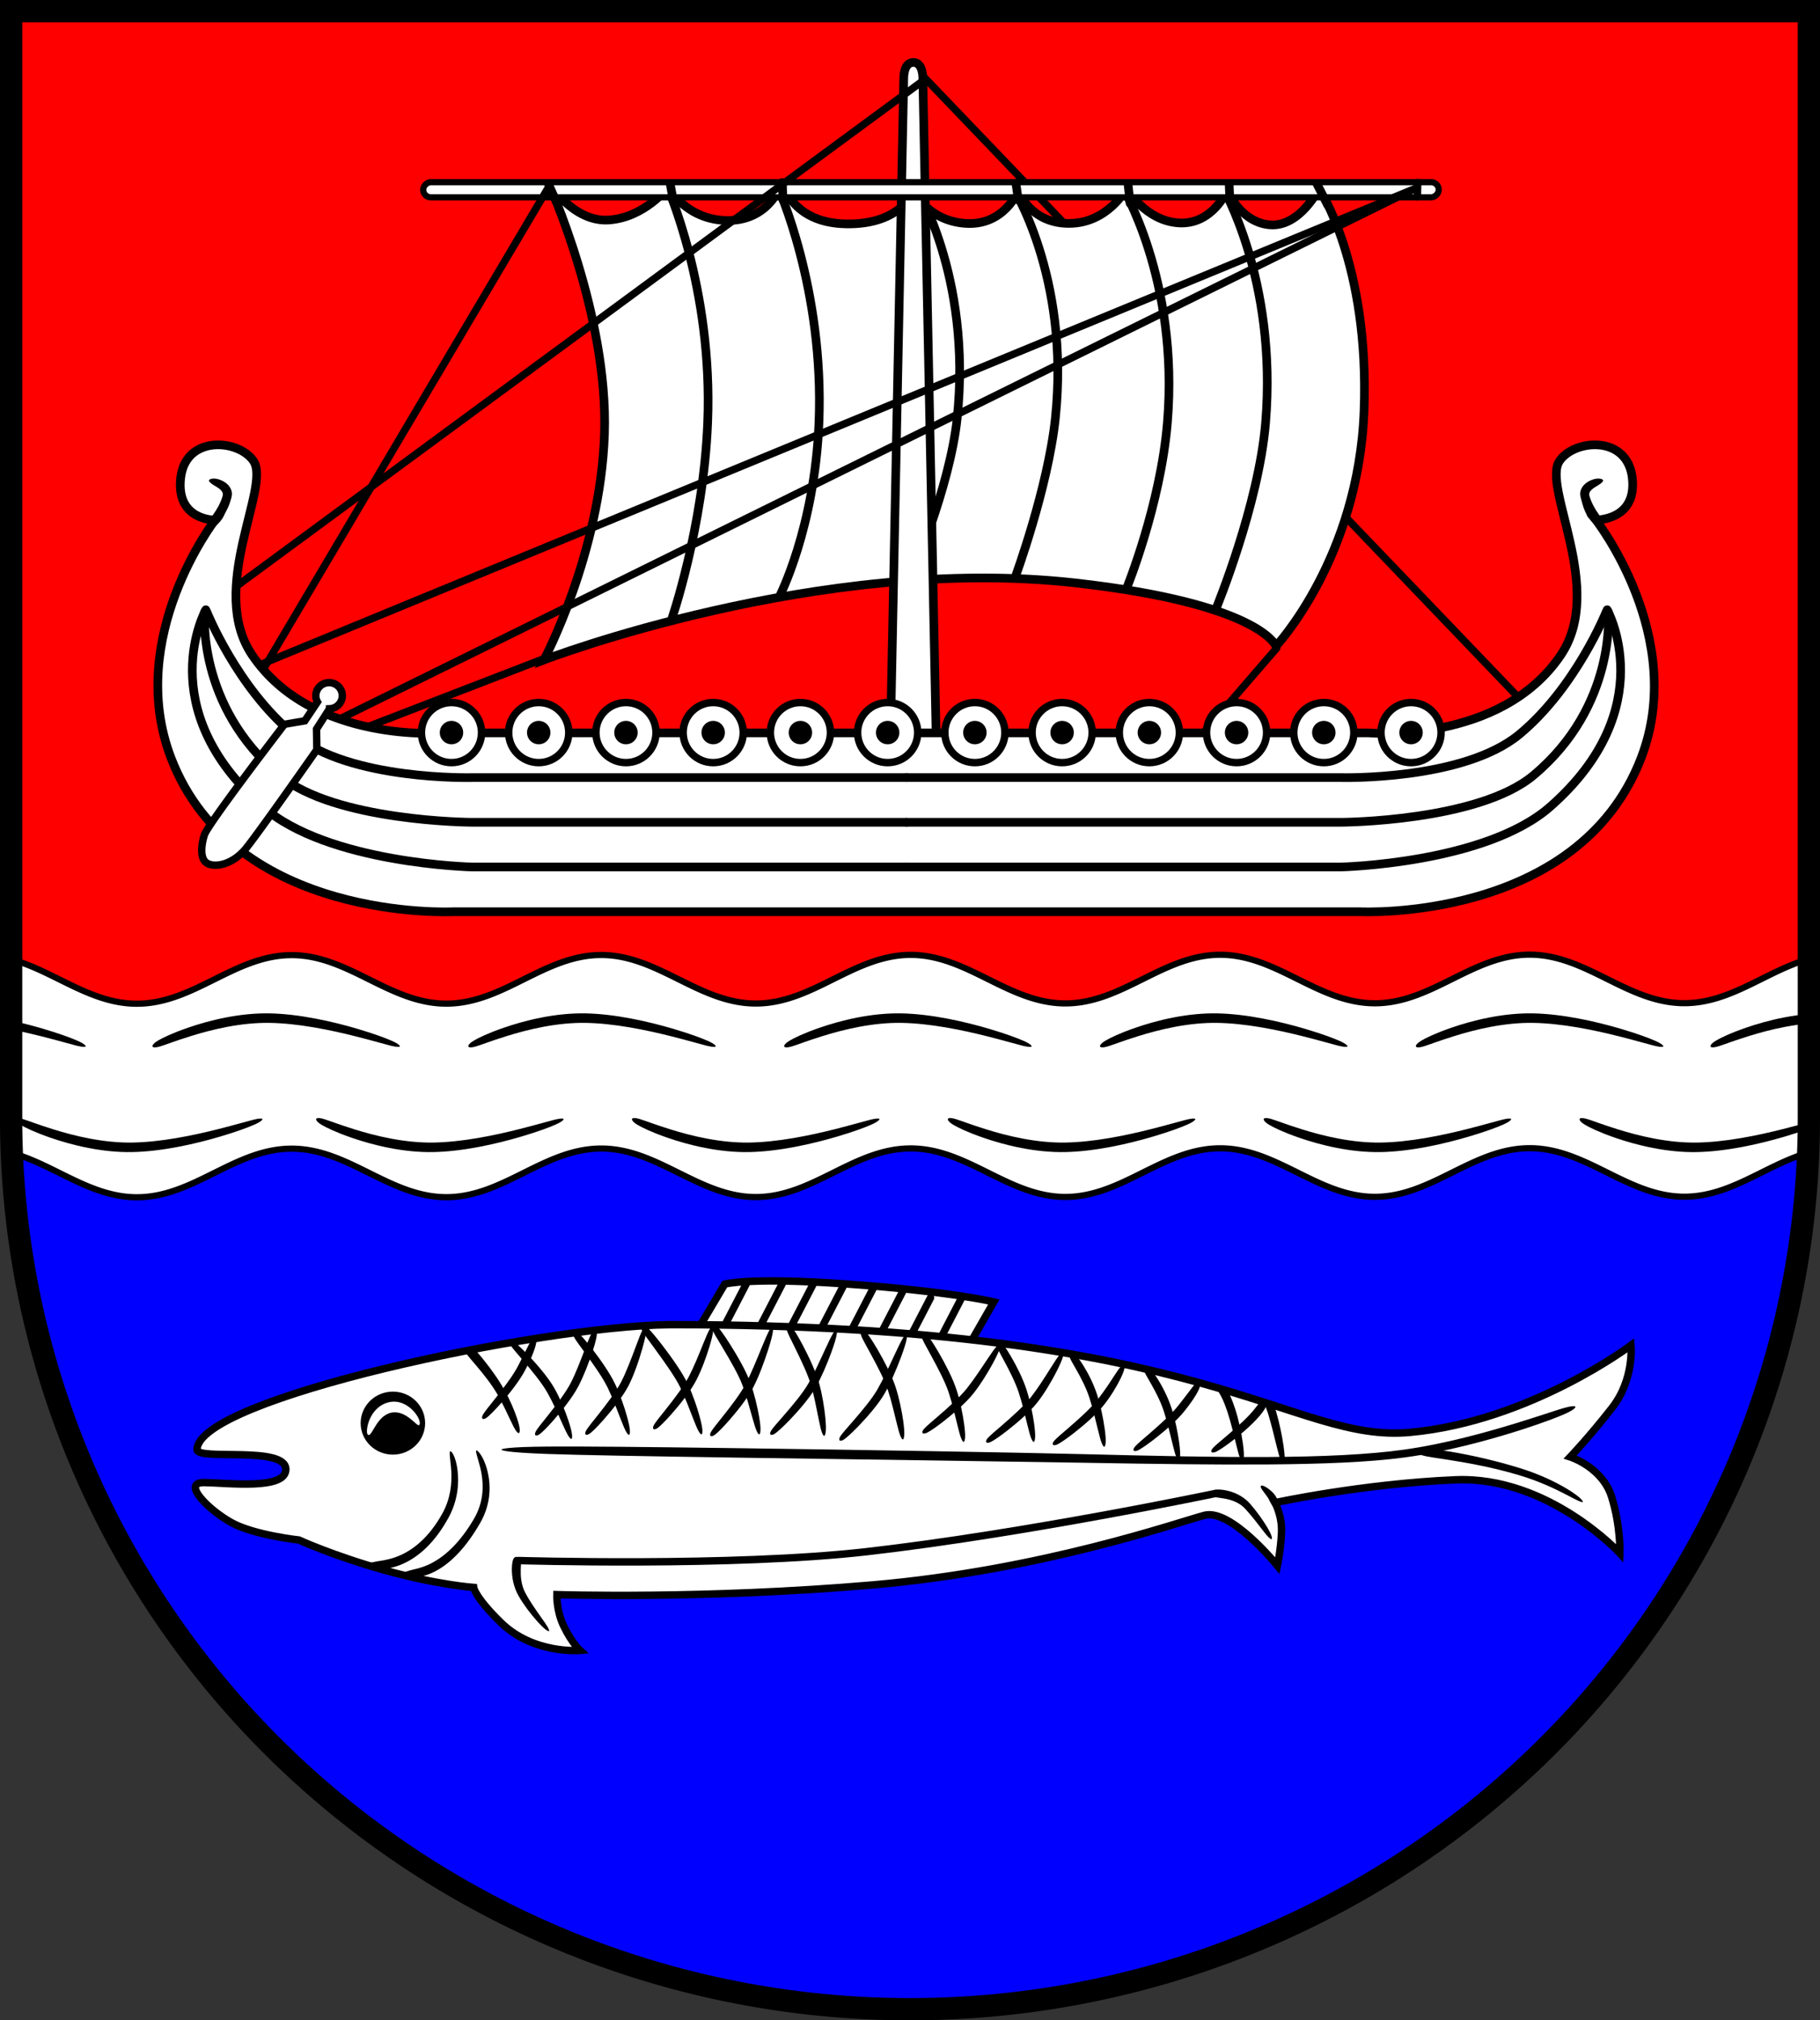 <?xml version="1.0" encoding="UTF-8" standalone="no"?>
<!-- Created with Inkscape (http://www.inkscape.org/) -->

<svg
   width="147.119mm"
   height="163.328mm"
   viewBox="0 0 147.119 163.328"
   version="1.1"
   id="svg5307"
   inkscape:version="1.2.2 (732a01da63, 2022-12-09)"
   sodipodi:docname="Wappen Schaalby2.svg"
   xmlns:inkscape="http://www.inkscape.org/namespaces/inkscape"
   xmlns:sodipodi="http://sodipodi.sourceforge.net/DTD/sodipodi-0.dtd"
   xmlns="http://www.w3.org/2000/svg"
   xmlns:svg="http://www.w3.org/2000/svg">
  <rect x="0" y="0" width="147.119" height="163.328" fill="#333333" stroke="none"/>
  <sodipodi:namedview
     id="namedview5309"
     pagecolor="#ffffff"
     bordercolor="#666666"
     borderopacity="1.0"
     inkscape:showpageshadow="2"
     inkscape:pageopacity="0.0"
     inkscape:pagecheckerboard="0"
     inkscape:deskcolor="#d1d1d1"
     inkscape:document-units="mm"
     showgrid="false"
     inkscape:zoom="0.86712911"
     inkscape:cx="278.50524"
     inkscape:cy="309.64247"
     inkscape:current-layer="layer1" />
  <defs
     id="defs5304">
    <inkscape:path-effect
       effect="powerstroke"
       id="path-effect4482"
       is_visible="true"
       lpeversion="1"
       offset_points="0.2,0.25 | 1,0.384 | 1.789,0.202"
       not_jump="false"
       sort_points="true"
       interpolator_type="CentripetalCatmullRom"
       interpolator_beta="0.2"
       start_linecap_type="zerowidth"
       linejoin_type="round"
       miter_limit="4"
       scale_width="1"
       end_linecap_type="zerowidth" />
    <inkscape:path-effect
       effect="powerstroke"
       id="path-effect4488"
       is_visible="true"
       lpeversion="1"
       offset_points="0.2,0.25 | 1,0.384 | 1.789,0.202"
       not_jump="false"
       sort_points="true"
       interpolator_type="CentripetalCatmullRom"
       interpolator_beta="0.2"
       start_linecap_type="zerowidth"
       linejoin_type="round"
       miter_limit="4"
       scale_width="1"
       end_linecap_type="zerowidth" />
    <inkscape:path-effect
       effect="powerstroke"
       id="path-effect4494"
       is_visible="true"
       lpeversion="1"
       offset_points="0.2,0.25 | 1,0.384 | 1.789,0.202"
       not_jump="false"
       sort_points="true"
       interpolator_type="CentripetalCatmullRom"
       interpolator_beta="0.2"
       start_linecap_type="zerowidth"
       linejoin_type="round"
       miter_limit="4"
       scale_width="1"
       end_linecap_type="zerowidth" />
    <inkscape:path-effect
       effect="powerstroke"
       id="path-effect4500"
       is_visible="true"
       lpeversion="1"
       offset_points="0.2,0.25 | 1,0.384 | 1.789,0.202"
       not_jump="false"
       sort_points="true"
       interpolator_type="CentripetalCatmullRom"
       interpolator_beta="0.2"
       start_linecap_type="zerowidth"
       linejoin_type="round"
       miter_limit="4"
       scale_width="1"
       end_linecap_type="zerowidth" />
    <inkscape:path-effect
       effect="powerstroke"
       id="path-effect4506"
       is_visible="true"
       lpeversion="1"
       offset_points="0.2,0.25 | 1,0.384 | 1.789,0.202"
       not_jump="false"
       sort_points="true"
       interpolator_type="CentripetalCatmullRom"
       interpolator_beta="0.2"
       start_linecap_type="zerowidth"
       linejoin_type="round"
       miter_limit="4"
       scale_width="1"
       end_linecap_type="zerowidth" />
    <inkscape:path-effect
       effect="powerstroke"
       id="path-effect4529"
       is_visible="true"
       lpeversion="1"
       offset_points="0.2,0.25 | 1,0.384 | 1.789,0.202"
       not_jump="false"
       sort_points="true"
       interpolator_type="CentripetalCatmullRom"
       interpolator_beta="0.2"
       start_linecap_type="zerowidth"
       linejoin_type="round"
       miter_limit="4"
       scale_width="1"
       end_linecap_type="zerowidth" />
    <inkscape:path-effect
       effect="powerstroke"
       id="path-effect4533"
       is_visible="true"
       lpeversion="1"
       offset_points="0.2,0.25 | 1,0.384 | 1.789,0.202"
       not_jump="false"
       sort_points="true"
       interpolator_type="CentripetalCatmullRom"
       interpolator_beta="0.2"
       start_linecap_type="zerowidth"
       linejoin_type="round"
       miter_limit="4"
       scale_width="1"
       end_linecap_type="zerowidth" />
    <inkscape:path-effect
       effect="powerstroke"
       id="path-effect4537"
       is_visible="true"
       lpeversion="1"
       offset_points="0.2,0.25 | 1,0.384 | 1.789,0.202"
       not_jump="false"
       sort_points="true"
       interpolator_type="CentripetalCatmullRom"
       interpolator_beta="0.2"
       start_linecap_type="zerowidth"
       linejoin_type="round"
       miter_limit="4"
       scale_width="1"
       end_linecap_type="zerowidth" />
    <inkscape:path-effect
       effect="powerstroke"
       id="path-effect4541"
       is_visible="true"
       lpeversion="1"
       offset_points="0.2,0.25 | 1,0.384 | 1.789,0.202"
       not_jump="false"
       sort_points="true"
       interpolator_type="CentripetalCatmullRom"
       interpolator_beta="0.2"
       start_linecap_type="zerowidth"
       linejoin_type="round"
       miter_limit="4"
       scale_width="1"
       end_linecap_type="zerowidth" />
    <inkscape:path-effect
       effect="powerstroke"
       id="path-effect4545"
       is_visible="true"
       lpeversion="1"
       offset_points="0.2,0.25 | 1,0.384 | 1.789,0.202"
       not_jump="false"
       sort_points="true"
       interpolator_type="CentripetalCatmullRom"
       interpolator_beta="0.2"
       start_linecap_type="zerowidth"
       linejoin_type="round"
       miter_limit="4"
       scale_width="1"
       end_linecap_type="zerowidth" />
    <inkscape:path-effect
       effect="powerstroke"
       id="path-effect4556"
       is_visible="true"
       lpeversion="1"
       offset_points="0.2,0.25 | 1,0.384 | 1.789,0.202"
       not_jump="false"
       sort_points="true"
       interpolator_type="CentripetalCatmullRom"
       interpolator_beta="0.2"
       start_linecap_type="zerowidth"
       linejoin_type="round"
       miter_limit="4"
       scale_width="1"
       end_linecap_type="zerowidth" />
    <inkscape:path-effect
       effect="powerstroke"
       id="path-effect2012"
       is_visible="true"
       lpeversion="1"
       offset_points="0.2,0.3 | 1.5,0.3 | 2.778,0.246"
       not_jump="false"
       sort_points="true"
       interpolator_type="CentripetalCatmullRom"
       interpolator_beta="0.2"
       start_linecap_type="zerowidth"
       linejoin_type="round"
       miter_limit="4"
       scale_width="1"
       end_linecap_type="zerowidth" />
    <inkscape:path-effect
       effect="powerstroke"
       id="path-effect2114"
       is_visible="true"
       lpeversion="1"
       offset_points="0.2,0.3 | 1,0.3 | 1.647,0.183"
       not_jump="false"
       sort_points="true"
       interpolator_type="CentripetalCatmullRom"
       interpolator_beta="0.2"
       start_linecap_type="zerowidth"
       linejoin_type="round"
       miter_limit="4"
       scale_width="1"
       end_linecap_type="zerowidth" />
    <inkscape:path-effect
       effect="powerstroke"
       id="path-effect2120"
       is_visible="true"
       lpeversion="1"
       offset_points="0.197,0.28 | 0.989,0.284 | 1.647,0.183"
       not_jump="false"
       sort_points="true"
       interpolator_type="CentripetalCatmullRom"
       interpolator_beta="0.2"
       start_linecap_type="zerowidth"
       linejoin_type="round"
       miter_limit="4"
       scale_width="1"
       end_linecap_type="zerowidth" />
    <inkscape:path-effect
       effect="powerstroke"
       id="path-effect2224"
       is_visible="true"
       lpeversion="1"
       offset_points="0.363,0.167 | 1,0.3 | 1.672,0.242"
       not_jump="false"
       sort_points="true"
       interpolator_type="CentripetalCatmullRom"
       interpolator_beta="0.2"
       start_linecap_type="zerowidth"
       linejoin_type="round"
       miter_limit="4"
       scale_width="1"
       end_linecap_type="zerowidth" />
    <inkscape:path-effect
       effect="powerstroke"
       id="path-effect2544"
       is_visible="true"
       lpeversion="1"
       offset_points="0.2,0.3 | 1,0.3 | 1.667,0.212"
       not_jump="false"
       sort_points="true"
       interpolator_type="CentripetalCatmullRom"
       interpolator_beta="0.2"
       start_linecap_type="zerowidth"
       linejoin_type="round"
       miter_limit="4"
       scale_width="1"
       end_linecap_type="zerowidth" />
    <inkscape:path-effect
       effect="powerstroke"
       id="path-effect2550"
       is_visible="true"
       lpeversion="1"
       offset_points="0.2,0.3 | 1,0.3 | 1.667,0.212"
       not_jump="false"
       sort_points="true"
       interpolator_type="CentripetalCatmullRom"
       interpolator_beta="0.2"
       start_linecap_type="zerowidth"
       linejoin_type="round"
       miter_limit="4"
       scale_width="1"
       end_linecap_type="zerowidth" />
    <inkscape:path-effect
       effect="powerstroke"
       id="path-effect2664"
       is_visible="true"
       lpeversion="1"
       offset_points="0.197,0.28 | 0.989,0.284 | 1.647,0.183"
       not_jump="false"
       sort_points="true"
       interpolator_type="CentripetalCatmullRom"
       interpolator_beta="0.2"
       start_linecap_type="zerowidth"
       linejoin_type="round"
       miter_limit="4"
       scale_width="1"
       end_linecap_type="zerowidth" />
    <inkscape:path-effect
       effect="powerstroke"
       id="path-effect2778"
       is_visible="true"
       lpeversion="1"
       offset_points="1.2763139e-14,0.226 | 1.011,0.335 | 1.657,0.225"
       not_jump="false"
       sort_points="true"
       interpolator_type="CentripetalCatmullRom"
       interpolator_beta="0.2"
       start_linecap_type="zerowidth"
       linejoin_type="round"
       miter_limit="4"
       scale_width="1"
       end_linecap_type="zerowidth" />
    <inkscape:path-effect
       effect="powerstroke"
       id="path-effect2784"
       is_visible="true"
       lpeversion="1"
       offset_points="0.193,0.204 | 1.011,0.335 | 1.657,0.225"
       not_jump="false"
       sort_points="true"
       interpolator_type="CentripetalCatmullRom"
       interpolator_beta="0.2"
       start_linecap_type="zerowidth"
       linejoin_type="round"
       miter_limit="4"
       scale_width="1"
       end_linecap_type="zerowidth" />
    <inkscape:path-effect
       effect="powerstroke"
       id="path-effect2790"
       is_visible="true"
       lpeversion="1"
       offset_points="0.154,0.227 | 1.011,0.335 | 1.657,0.225"
       not_jump="false"
       sort_points="true"
       interpolator_type="CentripetalCatmullRom"
       interpolator_beta="0.2"
       start_linecap_type="zerowidth"
       linejoin_type="round"
       miter_limit="4"
       scale_width="1"
       end_linecap_type="zerowidth" />
    <inkscape:path-effect
       effect="powerstroke"
       id="path-effect2796"
       is_visible="true"
       lpeversion="1"
       offset_points="0.154,0.227 | 1.011,0.335 | 1.657,0.225"
       not_jump="false"
       sort_points="true"
       interpolator_type="CentripetalCatmullRom"
       interpolator_beta="0.2"
       start_linecap_type="zerowidth"
       linejoin_type="round"
       miter_limit="4"
       scale_width="1"
       end_linecap_type="zerowidth" />
    <inkscape:path-effect
       effect="powerstroke"
       id="path-effect2802"
       is_visible="true"
       lpeversion="1"
       offset_points="0.154,0.227 | 1.011,0.335 | 1.657,0.225"
       not_jump="false"
       sort_points="true"
       interpolator_type="CentripetalCatmullRom"
       interpolator_beta="0.2"
       start_linecap_type="zerowidth"
       linejoin_type="round"
       miter_limit="4"
       scale_width="1"
       end_linecap_type="zerowidth" />
    <inkscape:path-effect
       effect="powerstroke"
       id="path-effect2808"
       is_visible="true"
       lpeversion="1"
       offset_points="0.154,0.227 | 1.011,0.335 | 1.657,0.225"
       not_jump="false"
       sort_points="true"
       interpolator_type="CentripetalCatmullRom"
       interpolator_beta="0.2"
       start_linecap_type="zerowidth"
       linejoin_type="round"
       miter_limit="4"
       scale_width="1"
       end_linecap_type="zerowidth" />
    <inkscape:path-effect
       effect="powerstroke"
       id="path-effect2814"
       is_visible="true"
       lpeversion="1"
       offset_points="0.154,0.227 | 1.011,0.335 | 1.657,0.225"
       not_jump="false"
       sort_points="true"
       interpolator_type="CentripetalCatmullRom"
       interpolator_beta="0.2"
       start_linecap_type="zerowidth"
       linejoin_type="round"
       miter_limit="4"
       scale_width="1"
       end_linecap_type="zerowidth" />
    <inkscape:path-effect
       effect="powerstroke"
       id="path-effect2820"
       is_visible="true"
       lpeversion="1"
       offset_points="0.154,0.227 | 1.011,0.335 | 1.657,0.225"
       not_jump="false"
       sort_points="true"
       interpolator_type="CentripetalCatmullRom"
       interpolator_beta="0.2"
       start_linecap_type="zerowidth"
       linejoin_type="round"
       miter_limit="4"
       scale_width="1"
       end_linecap_type="zerowidth" />
    <inkscape:path-effect
       effect="powerstroke"
       id="path-effect2826"
       is_visible="true"
       lpeversion="1"
       offset_points="0.154,0.227 | 1.011,0.335 | 1.657,0.225"
       not_jump="false"
       sort_points="true"
       interpolator_type="CentripetalCatmullRom"
       interpolator_beta="0.2"
       start_linecap_type="zerowidth"
       linejoin_type="round"
       miter_limit="4"
       scale_width="1"
       end_linecap_type="zerowidth" />
    <inkscape:path-effect
       effect="powerstroke"
       id="path-effect2832"
       is_visible="true"
       lpeversion="1"
       offset_points="0.154,0.227 | 1.011,0.335 | 1.657,0.225"
       not_jump="false"
       sort_points="true"
       interpolator_type="CentripetalCatmullRom"
       interpolator_beta="0.2"
       start_linecap_type="zerowidth"
       linejoin_type="round"
       miter_limit="4"
       scale_width="1"
       end_linecap_type="zerowidth" />
    <inkscape:path-effect
       effect="powerstroke"
       id="path-effect2838"
       is_visible="true"
       lpeversion="1"
       offset_points="0.154,0.227 | 1.011,0.335 | 1.657,0.225"
       not_jump="false"
       sort_points="true"
       interpolator_type="CentripetalCatmullRom"
       interpolator_beta="0.2"
       start_linecap_type="zerowidth"
       linejoin_type="round"
       miter_limit="4"
       scale_width="1"
       end_linecap_type="zerowidth" />
    <inkscape:path-effect
       effect="powerstroke"
       id="path-effect2844"
       is_visible="true"
       lpeversion="1"
       offset_points="0.154,0.227 | 1.011,0.335 | 1.657,0.225"
       not_jump="false"
       sort_points="true"
       interpolator_type="CentripetalCatmullRom"
       interpolator_beta="0.2"
       start_linecap_type="zerowidth"
       linejoin_type="round"
       miter_limit="4"
       scale_width="1"
       end_linecap_type="zerowidth" />
    <inkscape:path-effect
       effect="powerstroke"
       id="path-effect2850"
       is_visible="true"
       lpeversion="1"
       offset_points="0.154,0.227 | 1.011,0.335 | 1.657,0.225"
       not_jump="false"
       sort_points="true"
       interpolator_type="CentripetalCatmullRom"
       interpolator_beta="0.2"
       start_linecap_type="zerowidth"
       linejoin_type="round"
       miter_limit="4"
       scale_width="1"
       end_linecap_type="zerowidth" />
    <inkscape:path-effect
       effect="powerstroke"
       id="path-effect2856"
       is_visible="true"
       lpeversion="1"
       offset_points="0.193,0.204 | 1.011,0.335 | 1.701,0.262"
       not_jump="false"
       sort_points="true"
       interpolator_type="CentripetalCatmullRom"
       interpolator_beta="0.2"
       start_linecap_type="zerowidth"
       linejoin_type="round"
       miter_limit="4"
       scale_width="1"
       end_linecap_type="zerowidth" />
    <inkscape:path-effect
       effect="powerstroke"
       id="path-effect2862"
       is_visible="true"
       lpeversion="1"
       offset_points="0.193,0.204 | 1.011,0.335 | 1.657,0.225"
       not_jump="false"
       sort_points="true"
       interpolator_type="CentripetalCatmullRom"
       interpolator_beta="0.2"
       start_linecap_type="zerowidth"
       linejoin_type="round"
       miter_limit="4"
       scale_width="1"
       end_linecap_type="zerowidth" />
    <inkscape:path-effect
       effect="powerstroke"
       id="path-effect2868"
       is_visible="true"
       lpeversion="1"
       offset_points="0.193,0.204 | 1.011,0.335 | 1.657,0.225"
       not_jump="false"
       sort_points="true"
       interpolator_type="CentripetalCatmullRom"
       interpolator_beta="0.2"
       start_linecap_type="zerowidth"
       linejoin_type="round"
       miter_limit="4"
       scale_width="1"
       end_linecap_type="zerowidth" />
    <inkscape:path-effect
       effect="powerstroke"
       id="path-effect2874"
       is_visible="true"
       lpeversion="1"
       offset_points="0.193,0.204 | 1.011,0.335 | 1.657,0.225"
       not_jump="false"
       sort_points="true"
       interpolator_type="CentripetalCatmullRom"
       interpolator_beta="0.2"
       start_linecap_type="zerowidth"
       linejoin_type="round"
       miter_limit="4"
       scale_width="1"
       end_linecap_type="zerowidth" />
    <inkscape:path-effect
       effect="powerstroke"
       id="path-effect2880"
       is_visible="true"
       lpeversion="1"
       offset_points="0.193,0.204 | 1.011,0.335 | 1.657,0.225"
       not_jump="false"
       sort_points="true"
       interpolator_type="CentripetalCatmullRom"
       interpolator_beta="0.2"
       start_linecap_type="zerowidth"
       linejoin_type="round"
       miter_limit="4"
       scale_width="1"
       end_linecap_type="zerowidth" />
    <inkscape:path-effect
       effect="powerstroke"
       id="path-effect2886"
       is_visible="true"
       lpeversion="1"
       offset_points="0.193,0.204 | 1.011,0.335 | 1.657,0.225"
       not_jump="false"
       sort_points="true"
       interpolator_type="CentripetalCatmullRom"
       interpolator_beta="0.2"
       start_linecap_type="zerowidth"
       linejoin_type="round"
       miter_limit="4"
       scale_width="1"
       end_linecap_type="zerowidth" />
    <inkscape:path-effect
       effect="powerstroke"
       id="path-effect2892"
       is_visible="true"
       lpeversion="1"
       offset_points="0.193,0.204 | 1.011,0.335 | 1.657,0.225"
       not_jump="false"
       sort_points="true"
       interpolator_type="CentripetalCatmullRom"
       interpolator_beta="0.2"
       start_linecap_type="zerowidth"
       linejoin_type="round"
       miter_limit="4"
       scale_width="1"
       end_linecap_type="zerowidth" />
    <inkscape:path-effect
       effect="powerstroke"
       id="path-effect2898"
       is_visible="true"
       lpeversion="1"
       offset_points="0.193,0.204 | 1.011,0.335 | 1.657,0.225"
       not_jump="false"
       sort_points="true"
       interpolator_type="CentripetalCatmullRom"
       interpolator_beta="0.2"
       start_linecap_type="zerowidth"
       linejoin_type="round"
       miter_limit="4"
       scale_width="1"
       end_linecap_type="zerowidth" />
    <inkscape:path-effect
       effect="powerstroke"
       id="path-effect2904"
       is_visible="true"
       lpeversion="1"
       offset_points="0.193,0.204 | 1.011,0.335 | 1.657,0.225"
       not_jump="false"
       sort_points="true"
       interpolator_type="CentripetalCatmullRom"
       interpolator_beta="0.2"
       start_linecap_type="zerowidth"
       linejoin_type="round"
       miter_limit="4"
       scale_width="1"
       end_linecap_type="zerowidth" />
    <inkscape:path-effect
       effect="powerstroke"
       id="path-effect2910"
       is_visible="true"
       lpeversion="1"
       offset_points="0.193,0.204 | 1.011,0.335 | 1.657,0.225"
       not_jump="false"
       sort_points="true"
       interpolator_type="CentripetalCatmullRom"
       interpolator_beta="0.2"
       start_linecap_type="zerowidth"
       linejoin_type="round"
       miter_limit="4"
       scale_width="1"
       end_linecap_type="zerowidth" />
    <inkscape:path-effect
       effect="powerstroke"
       id="path-effect2916"
       is_visible="true"
       lpeversion="1"
       offset_points="0.193,0.204 | 1.011,0.335 | 1.657,0.225"
       not_jump="false"
       sort_points="true"
       interpolator_type="CentripetalCatmullRom"
       interpolator_beta="0.2"
       start_linecap_type="zerowidth"
       linejoin_type="round"
       miter_limit="4"
       scale_width="1"
       end_linecap_type="zerowidth" />
    <inkscape:path-effect
       effect="powerstroke"
       id="path-effect2922"
       is_visible="true"
       lpeversion="1"
       offset_points="0.193,0.204 | 1.011,0.335 | 1.657,0.225"
       not_jump="false"
       sort_points="true"
       interpolator_type="CentripetalCatmullRom"
       interpolator_beta="0.2"
       start_linecap_type="zerowidth"
       linejoin_type="round"
       miter_limit="4"
       scale_width="1"
       end_linecap_type="zerowidth" />
  </defs>
  <g
     inkscape:label="Ebene 1"
     inkscape:groupmode="layer"
     id="layer1"
     transform="translate(-530.224,-69.353)">
    <g
       id="g6770">
      <path
         id="path3184"
         style="fill:#ff0000;stroke:none;stroke-width:1.8;stroke-linecap:round;stroke-dasharray:none"
         d="m 531.124,70.253 v 89.48 a 72.659,72.048 0 0 0 72.659,72.048 72.659,72.048 0 0 0 72.66,-72.048 V 70.253 Z" />
      <path
         id="path4304"
         style="fill:#0000ff;stroke:#000000;stroke-width:0.5;stroke-linecap:round;stroke-dasharray:none"
         d="m 531.124,154.672 v 5.061 a 72.659,72.048 0 0 0 72.659,72.048 72.659,72.048 0 0 0 72.66,-72.048 v -4.002 z" />
      <path
         id="path3529"
         style="fill:#ffffff;fill-opacity:1;stroke:#000000;stroke-width:0.5;stroke-dasharray:none"
         d="m 653.871,146.53 c -4.604,0.002 -7.903,3.929 -12.508,3.931 -4.604,0.002 -7.906,-3.924 -12.51,-3.922 -4.604,0.002 -7.903,3.93 -12.508,3.932 -4.604,0.002 -7.905,-3.924 -12.51,-3.922 -4.604,0.002 -7.904,3.929 -12.508,3.931 -4.604,0.002 -7.905,-3.924 -12.51,-3.922 -4.604,0.002 -7.903,3.93 -12.508,3.932 -4.604,0.002 -7.906,-3.924 -12.51,-3.922 -4.604,0.002 -7.903,3.927 -12.507,3.929 -3.786,0.002 -6.694,-2.648 -10.167,-3.59 v 12.827 a 72.659,72.048 0 0 0 0.113,2.846 c 3.424,0.968 6.309,3.564 10.055,3.563 4.604,-0.002 7.903,-3.927 12.507,-3.929 4.604,-0.002 7.906,3.924 12.51,3.922 4.604,-0.002 7.903,-3.93 12.508,-3.932 4.604,-0.002 7.906,3.924 12.51,3.922 4.604,-0.002 7.904,-3.929 12.508,-3.931 4.604,-0.002 7.905,3.924 12.51,3.922 4.604,-0.002 7.903,-3.93 12.508,-3.932 4.604,-0.002 7.906,3.924 12.51,3.922 4.604,-0.002 7.903,-3.929 12.508,-3.931 4.604,-0.002 7.906,3.924 12.51,3.922 3.727,-0.001 6.599,-2.574 10,-3.555 a 72.659,72.048 0 0 0 0.061,-2.81 v -12.855 c -3.428,0.968 -6.312,3.572 -10.062,3.574 -4.604,0.002 -7.906,-3.924 -12.51,-3.922 z" />
      <path
         id="path4309"
         style="fill:none;stroke:#000000;stroke-width:1.8;stroke-linecap:round;stroke-dasharray:none"
         d="m 531.124,70.253 v 89.48 a 72.659,72.048 0 0 0 72.659,72.048 72.659,72.048 0 0 0 72.66,-72.048 V 70.253 Z" />
      <path
         style="fill:#000000;fill-rule:nonzero;stroke:none;stroke-width:0.5;stroke-linecap:round;stroke-dasharray:none"
         d="m 644.683,153.961 c 0.022,0.043 0.133,0.131 0.632,-0.018 0.4,-0.12 1.189,-0.432 2.439,-0.822 0.852,-0.266 1.877,-0.549 2.99,-0.758 1.156,-0.217 2.297,-0.334 3.39,-0.318 1.107,0.016 2.315,0.147 3.58,0.362 1.227,0.208 2.398,0.477 3.383,0.726 1.383,0.349 2.315,0.626 2.802,0.747 0.652,0.162 0.766,0.101 0.78,0.063 0.012,-0.032 -0.064,-0.187 -0.649,-0.446 -0.464,-0.206 -1.382,-0.556 -2.769,-0.967 -0.986,-0.292 -2.171,-0.598 -3.42,-0.835 -1.285,-0.244 -2.539,-0.396 -3.693,-0.418 -1.157,-0.022 -2.355,0.102 -3.55,0.334 -1.151,0.224 -2.205,0.532 -3.07,0.831 -1.27,0.44 -2.052,0.823 -2.419,1.044 -0.458,0.276 -0.447,0.439 -0.429,0.475 z"
         id="path4480"
         inkscape:path-effect="#path-effect4482"
         inkscape:original-d="m 644.68326,153.96123 c 0,0 4.73893,-2.3793 9.45822,-2.30065 4.71927,0.0787 10.53973,2.28099 10.53973,2.28099"
         sodipodi:nodetypes="csc" />
      <path
         style="fill:#000000;fill-rule:nonzero;stroke:none;stroke-width:0.5;stroke-linecap:round;stroke-dasharray:none"
         d="m 542.554,153.961 c 0.022,0.043 0.133,0.131 0.632,-0.018 0.4,-0.12 1.189,-0.432 2.439,-0.822 0.852,-0.266 1.877,-0.549 2.99,-0.758 1.156,-0.217 2.297,-0.334 3.39,-0.318 1.107,0.016 2.315,0.147 3.58,0.362 1.227,0.208 2.398,0.477 3.383,0.726 1.383,0.349 2.315,0.626 2.802,0.747 0.652,0.162 0.766,0.101 0.78,0.063 0.012,-0.032 -0.064,-0.187 -0.649,-0.446 -0.464,-0.206 -1.382,-0.556 -2.769,-0.967 -0.986,-0.292 -2.171,-0.598 -3.42,-0.835 -1.285,-0.244 -2.539,-0.396 -3.693,-0.418 -1.157,-0.022 -2.355,0.102 -3.55,0.334 -1.151,0.224 -2.205,0.532 -3.07,0.831 -1.27,0.44 -2.052,0.823 -2.419,1.044 -0.458,0.276 -0.447,0.439 -0.429,0.475 z"
         id="path4484"
         inkscape:path-effect="#path-effect4488"
         inkscape:original-d="m 542.55401,153.96123 c 0,0 4.73893,-2.3793 9.45822,-2.30065 4.71927,0.0787 10.53973,2.28099 10.53973,2.28099"
         sodipodi:nodetypes="csc" />
      <path
         style="fill:#000000;fill-rule:nonzero;stroke:none;stroke-width:0.5;stroke-linecap:round;stroke-dasharray:none"
         d="m 568.086,153.961 c 0.022,0.043 0.133,0.131 0.632,-0.018 0.4,-0.12 1.189,-0.432 2.439,-0.822 0.852,-0.266 1.877,-0.549 2.99,-0.758 1.156,-0.217 2.297,-0.334 3.39,-0.318 1.107,0.016 2.315,0.147 3.58,0.362 1.227,0.208 2.398,0.477 3.383,0.726 1.383,0.349 2.315,0.626 2.802,0.747 0.652,0.162 0.766,0.101 0.78,0.063 0.012,-0.032 -0.064,-0.187 -0.649,-0.446 -0.464,-0.206 -1.382,-0.556 -2.769,-0.967 -0.986,-0.292 -2.171,-0.598 -3.42,-0.835 -1.285,-0.244 -2.539,-0.396 -3.693,-0.418 -1.157,-0.022 -2.355,0.102 -3.55,0.334 -1.151,0.224 -2.205,0.532 -3.07,0.831 -1.27,0.44 -2.052,0.823 -2.419,1.044 -0.458,0.276 -0.447,0.439 -0.429,0.475 z"
         id="path4490"
         inkscape:path-effect="#path-effect4494"
         inkscape:original-d="m 568.08632,153.96123 c 0,0 4.73893,-2.3793 9.45822,-2.30065 4.71927,0.0787 10.53973,2.28099 10.53973,2.28099"
         sodipodi:nodetypes="csc" />
      <path
         style="fill:#000000;fill-rule:nonzero;stroke:none;stroke-width:0.5;stroke-linecap:round;stroke-dasharray:none"
         d="m 593.619,153.961 c 0.022,0.043 0.133,0.131 0.632,-0.018 0.4,-0.12 1.189,-0.432 2.439,-0.822 0.852,-0.266 1.877,-0.549 2.99,-0.758 1.156,-0.217 2.297,-0.334 3.39,-0.318 1.107,0.016 2.315,0.147 3.58,0.362 1.227,0.208 2.398,0.477 3.383,0.726 1.383,0.349 2.315,0.626 2.802,0.747 0.652,0.162 0.766,0.101 0.78,0.063 0.012,-0.032 -0.064,-0.187 -0.649,-0.446 -0.464,-0.206 -1.382,-0.556 -2.769,-0.967 -0.986,-0.292 -2.171,-0.598 -3.42,-0.835 -1.285,-0.244 -2.539,-0.396 -3.693,-0.418 -1.157,-0.022 -2.355,0.102 -3.55,0.334 -1.151,0.224 -2.205,0.532 -3.07,0.831 -1.27,0.44 -2.052,0.823 -2.419,1.044 -0.458,0.276 -0.447,0.439 -0.429,0.475 z"
         id="path4496"
         inkscape:path-effect="#path-effect4500"
         inkscape:original-d="m 593.61863,153.96123 c 0,0 4.73893,-2.3793 9.45822,-2.30065 4.71927,0.0787 10.53973,2.28099 10.53973,2.28099"
         sodipodi:nodetypes="csc" />
      <path
         style="fill:#000000;fill-rule:nonzero;stroke:none;stroke-width:0.5;stroke-linecap:round;stroke-dasharray:none"
         d="m 619.151,153.961 c 0.022,0.043 0.133,0.131 0.632,-0.018 0.4,-0.12 1.189,-0.432 2.439,-0.822 0.852,-0.266 1.877,-0.549 2.99,-0.758 1.156,-0.217 2.297,-0.334 3.39,-0.318 1.107,0.016 2.315,0.147 3.58,0.362 1.227,0.208 2.398,0.477 3.383,0.726 1.383,0.349 2.315,0.626 2.802,0.747 0.652,0.162 0.766,0.101 0.78,0.063 0.012,-0.032 -0.064,-0.187 -0.649,-0.446 -0.464,-0.206 -1.382,-0.556 -2.769,-0.967 -0.986,-0.292 -2.171,-0.598 -3.42,-0.835 -1.285,-0.244 -2.539,-0.396 -3.693,-0.418 -1.157,-0.022 -2.355,0.102 -3.55,0.334 -1.151,0.224 -2.205,0.532 -3.07,0.831 -1.27,0.44 -2.052,0.823 -2.419,1.044 -0.458,0.276 -0.447,0.439 -0.429,0.475 z"
         id="path4502"
         inkscape:path-effect="#path-effect4506"
         inkscape:original-d="m 619.15095,153.96123 c 0,0 4.73893,-2.3793 9.45822,-2.30065 4.71927,0.0787 10.53973,2.28099 10.53973,2.28099"
         sodipodi:nodetypes="csc" />
      <path
         id="path4515"
         style="fill:#000000;fill-rule:nonzero;stroke:none;stroke-width:0.5;stroke-linecap:round;stroke-dasharray:none"
         d="m 658.088,159.741 c -0.122,0.002 -0.163,0.041 -0.175,0.065 -0.018,0.036 -0.029,0.199 0.429,0.475 0.366,0.221 1.148,0.603 2.418,1.044 0.864,0.3 1.919,0.607 3.07,0.831 1.195,0.233 2.392,0.357 3.547,0.335 1.157,-0.022 2.411,-0.174 3.696,-0.418 1.249,-0.237 2.434,-0.543 3.42,-0.835 0.74,-0.219 1.342,-0.42 1.817,-0.592 l 0.025,-0.544 c -0.509,0.14 -1.164,0.321 -2.008,0.533 -0.985,0.249 -2.156,0.517 -3.383,0.726 -1.265,0.215 -2.473,0.345 -3.578,0.361 -1.096,0.016 -2.236,-0.101 -3.393,-0.318 -1.113,-0.209 -2.138,-0.491 -2.991,-0.758 -1.25,-0.39 -2.039,-0.702 -2.439,-0.822 -0.218,-0.065 -0.362,-0.086 -0.457,-0.084 z" />
      <path
         style="fill:#000000;fill-rule:nonzero;stroke:none;stroke-width:0.5;stroke-linecap:round;stroke-dasharray:none"
         d="m 555.783,159.806 c -0.018,0.036 -0.029,0.199 0.429,0.475 0.366,0.221 1.148,0.603 2.419,1.044 0.864,0.3 1.919,0.607 3.07,0.831 1.195,0.233 2.392,0.356 3.547,0.334 1.157,-0.022 2.411,-0.174 3.695,-0.418 1.249,-0.237 2.434,-0.543 3.42,-0.835 1.387,-0.41 2.304,-0.761 2.769,-0.967 0.585,-0.259 0.661,-0.414 0.649,-0.446 -0.014,-0.038 -0.129,-0.099 -0.78,0.063 -0.488,0.121 -1.419,0.398 -2.802,0.747 -0.985,0.249 -2.156,0.517 -3.383,0.726 -1.265,0.215 -2.473,0.345 -3.578,0.361 -1.096,0.016 -2.236,-0.101 -3.393,-0.318 -1.113,-0.209 -2.138,-0.491 -2.99,-0.758 -1.25,-0.39 -2.039,-0.702 -2.439,-0.822 -0.499,-0.15 -0.61,-0.062 -0.632,-0.018 z"
         id="path4517"
         inkscape:path-effect="#path-effect4533"
         inkscape:original-d="m 555.78326,159.80603 c 0,0 4.73893,2.3793 9.45822,2.30065 4.71927,-0.0787 10.53973,-2.28099 10.53973,-2.28099"
         sodipodi:nodetypes="csc" />
      <path
         style="fill:#000000;fill-rule:nonzero;stroke:none;stroke-width:0.5;stroke-linecap:round;stroke-dasharray:none"
         d="m 581.316,159.806 c -0.018,0.036 -0.029,0.199 0.429,0.475 0.366,0.221 1.148,0.603 2.419,1.044 0.864,0.3 1.919,0.607 3.07,0.831 1.195,0.233 2.392,0.356 3.547,0.334 1.157,-0.022 2.411,-0.174 3.695,-0.418 1.249,-0.237 2.434,-0.543 3.42,-0.835 1.387,-0.41 2.304,-0.761 2.769,-0.967 0.585,-0.259 0.661,-0.414 0.649,-0.446 -0.014,-0.038 -0.129,-0.099 -0.78,0.063 -0.488,0.121 -1.419,0.398 -2.802,0.747 -0.985,0.249 -2.156,0.517 -3.383,0.726 -1.265,0.215 -2.473,0.345 -3.578,0.361 -1.096,0.016 -2.236,-0.101 -3.393,-0.318 -1.113,-0.209 -2.138,-0.491 -2.99,-0.758 -1.25,-0.39 -2.039,-0.702 -2.439,-0.822 -0.499,-0.15 -0.61,-0.062 -0.632,-0.018 z"
         id="path4519"
         inkscape:path-effect="#path-effect4537"
         inkscape:original-d="m 581.31557,159.80603 c 0,0 4.73893,2.3793 9.45822,2.30065 4.71927,-0.0787 10.53973,-2.28099 10.53973,-2.28099"
         sodipodi:nodetypes="csc" />
      <path
         style="fill:#000000;fill-rule:nonzero;stroke:none;stroke-width:0.5;stroke-linecap:round;stroke-dasharray:none"
         d="m 606.848,159.806 c -0.018,0.036 -0.029,0.199 0.429,0.475 0.366,0.221 1.148,0.603 2.419,1.044 0.864,0.3 1.919,0.607 3.07,0.831 1.195,0.233 2.392,0.356 3.547,0.334 1.157,-0.022 2.411,-0.174 3.695,-0.418 1.249,-0.237 2.434,-0.543 3.42,-0.835 1.387,-0.41 2.304,-0.761 2.769,-0.967 0.585,-0.259 0.661,-0.414 0.649,-0.446 -0.014,-0.038 -0.129,-0.099 -0.78,0.063 -0.488,0.121 -1.419,0.398 -2.802,0.747 -0.985,0.249 -2.156,0.517 -3.383,0.726 -1.265,0.215 -2.473,0.345 -3.578,0.361 -1.096,0.016 -2.236,-0.101 -3.393,-0.318 -1.113,-0.209 -2.138,-0.491 -2.99,-0.758 -1.25,-0.39 -2.039,-0.702 -2.439,-0.822 -0.499,-0.15 -0.61,-0.062 -0.632,-0.018 z"
         id="path4521"
         inkscape:path-effect="#path-effect4541"
         inkscape:original-d="m 606.84788,159.80603 c 0,0 4.73893,2.3793 9.45822,2.30065 4.71927,-0.0787 10.53973,-2.28099 10.53973,-2.28099"
         sodipodi:nodetypes="csc" />
      <path
         style="fill:#000000;fill-rule:nonzero;stroke:none;stroke-width:0.5;stroke-linecap:round;stroke-dasharray:none"
         d="m 632.38,159.806 c -0.018,0.036 -0.029,0.199 0.429,0.475 0.366,0.221 1.148,0.603 2.419,1.044 0.864,0.3 1.919,0.607 3.07,0.831 1.195,0.233 2.392,0.356 3.547,0.334 1.157,-0.022 2.411,-0.174 3.695,-0.418 1.249,-0.237 2.434,-0.543 3.42,-0.835 1.387,-0.41 2.304,-0.761 2.769,-0.967 0.585,-0.259 0.661,-0.414 0.649,-0.446 -0.014,-0.038 -0.129,-0.099 -0.78,0.063 -0.488,0.121 -1.419,0.398 -2.802,0.747 -0.985,0.249 -2.156,0.517 -3.383,0.726 -1.265,0.215 -2.473,0.345 -3.578,0.361 -1.096,0.016 -2.236,-0.101 -3.393,-0.318 -1.113,-0.209 -2.138,-0.491 -2.99,-0.758 -1.25,-0.39 -2.039,-0.702 -2.439,-0.822 -0.499,-0.15 -0.61,-0.062 -0.632,-0.018 z"
         id="path4523"
         inkscape:path-effect="#path-effect4545"
         inkscape:original-d="m 632.3802,159.80603 c 0,0 4.73893,2.3793 9.45822,2.30065 4.71927,-0.0787 10.53973,-2.28099 10.53973,-2.28099"
         sodipodi:nodetypes="csc" />
      <path
         style="fill:#000000;fill-rule:nonzero;stroke:none;stroke-width:0.5;stroke-linecap:round;stroke-dasharray:none"
         d="m 531.442,159.806 c -0.018,0.036 -0.029,0.199 0.429,0.475 0.366,0.221 1.148,0.603 2.419,1.044 0.864,0.3 1.919,0.607 3.07,0.831 1.195,0.233 2.392,0.356 3.547,0.334 1.157,-0.022 2.411,-0.174 3.695,-0.418 1.249,-0.237 2.434,-0.543 3.42,-0.835 1.387,-0.41 2.304,-0.761 2.769,-0.967 0.585,-0.259 0.661,-0.414 0.649,-0.446 -0.014,-0.038 -0.129,-0.099 -0.78,0.063 -0.488,0.121 -1.419,0.398 -2.802,0.747 -0.985,0.249 -2.156,0.517 -3.383,0.726 -1.265,0.215 -2.473,0.345 -3.578,0.361 -1.096,0.016 -2.236,-0.101 -3.393,-0.318 -1.113,-0.209 -2.138,-0.491 -2.99,-0.758 -1.25,-0.39 -2.039,-0.702 -2.439,-0.822 -0.499,-0.15 -0.61,-0.062 -0.632,-0.018 z"
         id="path4552"
         inkscape:path-effect="#path-effect4556"
         inkscape:original-d="m 531.44159,159.80603 c 0,0 4.73893,2.3793 9.45822,2.30065 4.71926,-0.0787 10.53972,-2.28099 10.53972,-2.28099"
         sodipodi:nodetypes="csc" />
      <path
         id="path4563"
         style="fill:#000000;fill-rule:nonzero;stroke:none;stroke-width:0.5;stroke-linecap:round;stroke-dasharray:none"
         d="m 676.473,151.325 c -0.682,0.055 -1.371,0.152 -2.06,0.286 -1.151,0.224 -2.206,0.532 -3.07,0.831 -1.27,0.44 -2.052,0.823 -2.418,1.043 -0.458,0.276 -0.447,0.439 -0.429,0.475 0.022,0.043 0.133,0.131 0.632,-0.019 0.4,-0.12 1.189,-0.432 2.439,-0.822 0.852,-0.266 1.877,-0.549 2.99,-0.758 0.648,-0.122 1.291,-0.212 1.924,-0.265 z" />
      <path
         id="path4569"
         style="fill:#000000;fill-rule:nonzero;stroke:none;stroke-width:0.5;stroke-linecap:round;stroke-dasharray:none"
         d="m 531.188,151.873 0.023,0.723 c 0.849,0.169 1.652,0.357 2.359,0.535 1.383,0.349 2.314,0.626 2.802,0.747 0.652,0.162 0.766,0.101 0.78,0.063 0.012,-0.032 -0.064,-0.187 -0.649,-0.445 -0.464,-0.206 -1.382,-0.557 -2.768,-0.967 -0.753,-0.223 -1.622,-0.454 -2.547,-0.656 z" />
      <g
         id="g1563"
         transform="translate(300.443,2.348)">
        <path
           style="fill:none;stroke:#000000;stroke-width:0.6;stroke-linecap:round;stroke-dasharray:none"
           d="m 304.236,72.992 50.496,52.699"
           id="path1402" />
        <path
           style="fill:#ffffff;stroke:#000000;stroke-width:0.7;stroke-linecap:round;stroke-dasharray:none"
           d="m 336.404,82.251 c 0,0 4.085,6.07 3.64,17.972 -0.445,11.902 -7.119,19.021 -7.119,19.021 0,0 -1.226,-3.431 -16.24,-5.117 -20.684,-2.323 -42.937,6.229 -42.937,6.229 0,0 4.561,-8.565 4.894,-18.242 0.334,-9.677 -4.57,-20.43 -4.57,-20.43 0,0 2.006,3.303 4.916,3.107 2.91,-0.197 4.798,-2.655 4.798,-2.655 0,0 1.494,2.733 4.916,2.694 3.421,-0.039 4.326,-3.146 4.326,-3.146 0,0 0.629,3.343 5.152,3.421 4.523,0.079 5.455,-2.698 5.455,-2.698 0,0 1.113,2.462 4.22,2.659 3.107,0.197 4.236,-2.631 4.236,-2.631 0,0 0.955,2.631 4.102,2.631 3.146,0 4.652,-2.826 4.652,-2.826 0,0 1.522,2.629 4.236,2.787 2.714,0.157 3.898,-2.625 3.898,-2.625 0,0 1.096,2.625 3.495,2.782 2.399,0.157 3.931,-2.932 3.931,-2.932 z"
           id="path1009"
           sodipodi:nodetypes="cscscscscscscscscscsc" />
        <path
           style="fill:none;stroke:#000000;stroke-width:0.7;stroke-linecap:round;stroke-dasharray:none"
           d="m 283.662,81.966 c 0,0 3.764,8.333 3.323,19.202 -0.347,8.543 -2.948,16.018 -2.948,16.018"
           id="path1231"
           sodipodi:nodetypes="csc" />
        <path
           style="fill:none;stroke:#000000;stroke-width:0.7;stroke-linecap:round;stroke-dasharray:none"
           d="m 292.616,82.022 c 0,0 3.806,8.277 3.365,19.146 -0.347,8.543 -3.198,14.071 -3.198,14.071"
           id="path1233"
           sodipodi:nodetypes="csc" />
        <path
           style="fill:none;stroke:#000000;stroke-width:0.7;stroke-linecap:round;stroke-dasharray:none"
           d="m 303.675,81.855 c 0,0 4.703,7.393 3.476,18.979 -0.596,5.627 -3.757,12.883 -3.757,12.883"
           id="path1235"
           sodipodi:nodetypes="csc" />
        <path
           style="fill:none;stroke:#000000;stroke-width:0.7;stroke-linecap:round;stroke-dasharray:none"
           d="m 311.505,81.904 c 0,0 4.81,7.344 3.583,18.931 -0.596,5.627 -3.246,12.844 -3.246,12.844"
           id="path1237"
           sodipodi:nodetypes="csc" />
        <path
           style="fill:none;stroke:#000000;stroke-width:0.7;stroke-linecap:round;stroke-dasharray:none"
           d="m 320.405,81.943 c 0,0 4.712,7.634 3.74,19.245 -0.556,6.65 -3.285,13.355 -3.285,13.355"
           id="path1239"
           sodipodi:nodetypes="csc" />
        <path
           style="fill:none;stroke:#000000;stroke-width:0.7;stroke-linecap:round;stroke-dasharray:none"
           d="m 328.539,82.022 c 0,0 4.515,7.556 3.544,19.166 -0.556,6.65 -3.98,14.968 -3.98,14.968"
           id="path1241"
           sodipodi:nodetypes="csc" />
        <path
           id="path1701"
           style="fill:#ffffff;stroke:#000000;stroke-width:0.7;stroke-linecap:round;stroke-dasharray:none"
           d="m 303.607,72.052 c -0.8,-0.002 -0.771,1.279 -0.771,1.279 l -1.196,59.149 1.967,0.03 1.967,-0.03 -1.196,-59.149 c 0,0 0.029,-1.281 -0.771,-1.279 z"
           sodipodi:nodetypes="ccccccc" />
        <rect
           style="fill:#ffffff;stroke:#000000;stroke-width:0.5;stroke-linecap:round;stroke-dasharray:none"
           id="rect951"
           width="1.224"
           height="82.091"
           x="81.732"
           y="-346.082"
           ry="0.612"
           rx="0.612"
           transform="rotate(90)" />
        <path
           style="fill:none;stroke:#000000;stroke-width:0.7;stroke-linecap:round;stroke-dasharray:none"
           d="m 274.749,83.315 -0.64,-1.446"
           id="path1299" />
        <path
           style="fill:none;stroke:#000000;stroke-width:0.7;stroke-linecap:round;stroke-dasharray:none"
           d="m 284.204,83.259 -0.25,-1.418"
           id="path1301" />
        <path
           style="fill:none;stroke:#000000;stroke-width:0.7;stroke-linecap:round;stroke-dasharray:none"
           d="m 293.075,83.176 -0.056,-1.418"
           id="path1303" />
        <path
           style="fill:none;stroke:#000000;stroke-width:0.7;stroke-linecap:round;stroke-dasharray:none"
           d="m 312.096,83.176 -0.195,-1.363"
           id="path1305" />
        <path
           style="fill:none;stroke:#000000;stroke-width:0.7;stroke-linecap:round;stroke-dasharray:none"
           d="m 321.134,83.454 -0.167,-1.557"
           id="path1307" />
        <path
           style="fill:none;stroke:#000000;stroke-width:0.7;stroke-linecap:round;stroke-dasharray:none"
           d="m 329.198,83.231 -0.056,-1.279"
           id="path1309" />
        <path
           style="fill:none;stroke:#000000;stroke-width:0.7;stroke-linecap:round;stroke-dasharray:none"
           d="m 337.096,83.565 -0.862,-1.696"
           id="path1311" />
        <path
           style="fill:none;stroke:#000000;stroke-width:0.6;stroke-linecap:round;stroke-dasharray:none"
           d="M 304.26,73.63 248.053,115.016"
           id="path1390"
           sodipodi:nodetypes="cc" />
        <path
           style="fill:none;stroke:#000000;stroke-width:0.6;stroke-linecap:round;stroke-dasharray:none"
           d="M 274.082,82.202 250.723,121.691"
           id="path1392" />
        <path
           style="fill:none;stroke:#000000;stroke-width:0.6;stroke-linecap:round;stroke-dasharray:none"
           d="M 249.493,121.285 343.881,82.369"
           id="path1394" />
        <path
           style="fill:none;stroke:#000000;stroke-width:0.6;stroke-linecap:round;stroke-dasharray:none"
           d="M 255.942,125.769 344.271,82.194"
           id="path1396" />
        <path
           style="fill:none;stroke:#000000;stroke-width:0.6;stroke-linecap:round;stroke-dasharray:none"
           d="m 256.785,126.807 16.852,-6.507"
           id="path1398" />
        <path
           style="fill:none;stroke:#000000;stroke-width:0.6;stroke-linecap:round;stroke-dasharray:none"
           d="m 332.985,119.398 -6.764,7.826"
           id="path1400" />
        <path
           style="fill:#ffffff;stroke:#000000;stroke-width:0.6;stroke-linecap:round;stroke-dasharray:none"
           d="m 344.382,81.757 -0.028,1.154"
           id="path1404"
           sodipodi:nodetypes="cc" />
        <g
           id="g1697">
          <path
             id="path1032"
             style="fill:#ffffff;stroke:#000000;stroke-width:0.7;stroke-linecap:round;stroke-dasharray:none"
             d="m 247.515,102.968 c -1.451,-0.039 -2.918,0.712 -3.133,2.705 -0.369,3.428 2.781,3.375 2.781,3.375 0,0 -7.312,9.466 -3.55,19.248 5.113,13.293 22.785,12.416 22.785,12.416 h 36.658 36.658 c 0,0 17.614,0.867 22.726,-12.426 3.762,-9.781 -3.658,-19.248 -3.658,-19.248 0,0 3.317,0.063 2.948,-3.365 -0.382,-3.542 -4.719,-3.162 -5.895,-1.39 -1.413,2.13 3.73,10.329 0.111,15.684 -4.893,7.24 -15.563,6.285 -15.563,6.285 H 303.056 265.729 c 0,0 -10.67,0.956 -15.563,-6.285 -3.619,-5.355 1.525,-13.554 0.112,-15.684 -0.514,-0.775 -1.634,-1.284 -2.763,-1.315 z"
             sodipodi:nodetypes="sscscccscssscccsss" />
          <path
             style="fill:#000000;fill-rule:nonzero;stroke:none;stroke-width:0.7;stroke-linecap:round;stroke-dasharray:none"
             d="m 246.928,109.385 c 0.041,0.041 0.117,0.18 0.262,0.131 0.106,-0.036 0.376,-0.307 0.571,-0.597 0.323,-0.652 0.498,-0.876 0.686,-1.541 0.005,-0.017 0.01,-0.034 0.014,-0.051 0.051,-0.185 0.089,-0.358 0.059,-0.529 -0.03,-0.171 -0.097,-0.321 -0.185,-0.447 -0.089,-0.128 -0.198,-0.232 -0.309,-0.314 -0.116,-0.086 -0.239,-0.153 -0.354,-0.203 -0.144,-0.063 -0.284,-0.102 -0.401,-0.123 -0.094,-0.017 -0.186,-0.021 -0.266,-0.016 -0.259,0.015 -0.323,0.108 -0.329,0.146 -0.008,0.047 0.024,0.13 0.213,0.272 0.057,0.043 0.125,0.088 0.193,0.129 0.085,0.052 0.189,0.111 0.286,0.175 0.079,0.052 0.155,0.107 0.22,0.167 0.063,0.057 0.111,0.113 0.146,0.17 0.033,0.054 0.052,0.107 0.059,0.163 0.007,0.055 0.004,0.124 -0.024,0.212 -0.004,0.015 -0.009,0.03 -0.014,0.044 -0.18,0.576 -0.471,1.041 -0.72,1.402 -0.175,0.254 -0.272,0.381 -0.283,0.485 -0.014,0.128 0.134,0.286 0.174,0.327 z"
             id="path1207"
             sodipodi:nodetypes="csccccssssccssssscccsscc" />
          <path
             style="fill:#000000;fill-rule:nonzero;stroke:none;stroke-width:0.7;stroke-linecap:round;stroke-dasharray:none"
             d="m 359.114,109.385 c -0.041,0.041 -0.117,0.18 -0.262,0.131 -0.106,-0.036 -0.564,-0.494 -0.759,-0.785 -0.323,-0.652 -0.31,-0.688 -0.498,-1.354 -0.005,-0.017 -0.01,-0.034 -0.014,-0.051 -0.051,-0.185 -0.089,-0.358 -0.059,-0.529 0.03,-0.171 0.097,-0.321 0.185,-0.447 0.089,-0.128 0.198,-0.232 0.309,-0.314 0.116,-0.086 0.239,-0.153 0.354,-0.203 0.144,-0.063 0.284,-0.102 0.401,-0.123 0.094,-0.017 0.186,-0.021 0.266,-0.016 0.259,0.015 0.323,0.108 0.329,0.146 0.008,0.047 -0.024,0.13 -0.213,0.272 -0.057,0.043 -0.125,0.088 -0.193,0.129 -0.085,0.052 -0.189,0.111 -0.286,0.175 -0.079,0.052 -0.155,0.107 -0.22,0.167 -0.063,0.057 -0.111,0.113 -0.146,0.17 -0.033,0.054 -0.052,0.107 -0.059,0.163 -0.007,0.055 -0.004,0.124 0.024,0.212 0.004,0.015 0.009,0.03 0.014,0.044 0.18,0.576 0.471,1.041 0.72,1.402 0.175,0.254 0.272,0.381 0.283,0.485 0.014,0.128 -0.134,0.286 -0.174,0.327 z"
             id="path1211"
             sodipodi:nodetypes="csccccssssccssssscccsscc"
             inkscape:transform-center-x="-55.417753"
             inkscape:transform-center-y="-14.235063" />
          <g
             id="g1315"
             style="stroke:#000000">
            <path
               style="fill:none;stroke:#000000;stroke-width:0.7;stroke-linecap:round;stroke-dasharray:none"
               d="m 303.056,129.866 h -35.08 c 0,0 -9.912,0.278 -14.473,-3.504 -4.561,-3.782 -7.008,-9.9 -7.008,-9.9"
               id="path1287" />
            <path
               style="fill:none;stroke:#000000;stroke-width:0.7;stroke-linecap:round;stroke-dasharray:none"
               d="m 303.056,133.481 h -35.176 c 0,0 -11.02,-0.055 -15.489,-3.782 -6.771,-5.647 -6.062,-13.237 -6.062,-13.237"
               id="path1289"
               sodipodi:nodetypes="ccsc" />
            <path
               style="fill:none;stroke:#000000;stroke-width:0.7;stroke-linecap:round;stroke-dasharray:none"
               d="m 303.056,137.096 h -35.093 c 0,0 -11.711,-0.262 -16.963,-4.894 -9.017,-7.953 -4.583,-15.904 -4.583,-15.904"
               id="path1291"
               sodipodi:nodetypes="ccsc" />
          </g>
          <g
             id="g1323"
             transform="matrix(-1,0,0,1,606.113,4.3853581e-7)"
             style="stroke:#000000">
            <path
               style="fill:none;stroke:#000000;stroke-width:0.7;stroke-linecap:round;stroke-dasharray:none"
               d="m 303.056,129.866 h -35.08 c 0,0 -9.912,0.278 -14.473,-3.504 -4.561,-3.782 -7.008,-9.9 -7.008,-9.9"
               id="path1317" />
            <path
               style="fill:none;stroke:#000000;stroke-width:0.7;stroke-linecap:round;stroke-dasharray:none"
               d="m 303.056,133.481 h -35.176 c 0,0 -11.02,-0.055 -15.489,-3.782 -6.771,-5.647 -6.062,-13.237 -6.062,-13.237"
               id="path1319"
               sodipodi:nodetypes="ccsc" />
            <path
               style="fill:none;stroke:#000000;stroke-width:0.7;stroke-linecap:round;stroke-dasharray:none"
               d="m 303.056,137.096 h -35.093 c 0,0 -11.711,-0.262 -16.963,-4.894 -9.017,-7.953 -4.583,-15.904 -4.583,-15.904"
               id="path1321"
               sodipodi:nodetypes="ccsc" />
          </g>
          <path
             id="path1401"
             style="fill:#ffffff;stroke:#000000;stroke-width:0.6;stroke-linecap:round;stroke-dasharray:none"
             d="m 256.382,122.191 a 1.071,1.057 0 0 0 -1.071,1.057 1.071,1.057 0 0 0 0.131,0.505 l -1.021,1.525 -1.641,0.279 c 0,0 -6.202,8.064 -6.48,8.954 -0.278,0.89 -0.355,1.944 0.223,2.28 0.667,0.389 2.086,0.084 3.115,-1.168 1.029,-1.251 5.756,-8.009 5.756,-8.009 l -0.028,-1.669 1.053,-1.642 a 1.071,1.057 0 0 0 1.032,-1.055 1.071,1.057 0 0 0 -1.07,-1.057 z" />
          <g
             id="g1646">
            <g
               id="g1542"
               transform="translate(-6.952,-0.134)">
              <circle
                 style="fill:#ffffff;stroke:#000000;stroke-width:0.6;stroke-linecap:round;stroke-dasharray:none"
                 id="path1484"
                 cx="273.229"
                 cy="126.363"
                 r="2.429" />
              <circle
                 style="fill:#000000;stroke:#000000;stroke-width:0.6;stroke-linecap:round;stroke-dasharray:none"
                 id="circle1538"
                 cx="273.229"
                 cy="126.363"
                 r="0.649" />
            </g>
            <g
               id="g1548"
               transform="translate(0.099,-0.134)">
              <circle
                 style="fill:#ffffff;stroke:#000000;stroke-width:0.6;stroke-linecap:round;stroke-dasharray:none"
                 id="circle1544"
                 cx="273.229"
                 cy="126.363"
                 r="2.429" />
              <circle
                 style="fill:#000000;stroke:#000000;stroke-width:0.6;stroke-linecap:round;stroke-dasharray:none"
                 id="circle1546"
                 cx="273.229"
                 cy="126.363"
                 r="0.649" />
            </g>
            <g
               id="g1554"
               transform="translate(7.151,-0.134)">
              <circle
                 style="fill:#ffffff;stroke:#000000;stroke-width:0.6;stroke-linecap:round;stroke-dasharray:none"
                 id="circle1550"
                 cx="273.229"
                 cy="126.363"
                 r="2.429" />
              <circle
                 style="fill:#000000;stroke:#000000;stroke-width:0.6;stroke-linecap:round;stroke-dasharray:none"
                 id="circle1552"
                 cx="273.229"
                 cy="126.363"
                 r="0.649" />
            </g>
            <g
               id="g1560"
               transform="translate(14.202,-0.134)">
              <circle
                 style="fill:#ffffff;stroke:#000000;stroke-width:0.6;stroke-linecap:round;stroke-dasharray:none"
                 id="circle1556"
                 cx="273.229"
                 cy="126.363"
                 r="2.429" />
              <circle
                 style="fill:#000000;stroke:#000000;stroke-width:0.6;stroke-linecap:round;stroke-dasharray:none"
                 id="circle1558"
                 cx="273.229"
                 cy="126.363"
                 r="0.649" />
            </g>
            <g
               id="g1566"
               transform="translate(21.253,-0.134)">
              <circle
                 style="fill:#ffffff;stroke:#000000;stroke-width:0.6;stroke-linecap:round;stroke-dasharray:none"
                 id="circle1562"
                 cx="273.229"
                 cy="126.363"
                 r="2.429" />
              <circle
                 style="fill:#000000;stroke:#000000;stroke-width:0.6;stroke-linecap:round;stroke-dasharray:none"
                 id="circle1564"
                 cx="273.229"
                 cy="126.363"
                 r="0.649" />
            </g>
            <g
               id="g1572"
               transform="translate(28.305,-0.134)">
              <circle
                 style="fill:#ffffff;stroke:#000000;stroke-width:0.6;stroke-linecap:round;stroke-dasharray:none"
                 id="circle1568"
                 cx="273.229"
                 cy="126.363"
                 r="2.429" />
              <circle
                 style="fill:#000000;stroke:#000000;stroke-width:0.6;stroke-linecap:round;stroke-dasharray:none"
                 id="circle1570"
                 cx="273.229"
                 cy="126.363"
                 r="0.649" />
            </g>
            <g
               id="g1578"
               transform="translate(35.356,-0.134)">
              <circle
                 style="fill:#ffffff;stroke:#000000;stroke-width:0.6;stroke-linecap:round;stroke-dasharray:none"
                 id="circle1574"
                 cx="273.229"
                 cy="126.363"
                 r="2.429" />
              <circle
                 style="fill:#000000;stroke:#000000;stroke-width:0.6;stroke-linecap:round;stroke-dasharray:none"
                 id="circle1576"
                 cx="273.229"
                 cy="126.363"
                 r="0.649" />
            </g>
            <g
               id="g1584"
               transform="translate(42.407,-0.134)">
              <circle
                 style="fill:#ffffff;stroke:#000000;stroke-width:0.6;stroke-linecap:round;stroke-dasharray:none"
                 id="circle1580"
                 cx="273.229"
                 cy="126.363"
                 r="2.429" />
              <circle
                 style="fill:#000000;stroke:#000000;stroke-width:0.6;stroke-linecap:round;stroke-dasharray:none"
                 id="circle1582"
                 cx="273.229"
                 cy="126.363"
                 r="0.649" />
            </g>
            <g
               id="g1590"
               transform="translate(49.459,-0.134)">
              <circle
                 style="fill:#ffffff;stroke:#000000;stroke-width:0.6;stroke-linecap:round;stroke-dasharray:none"
                 id="circle1586"
                 cx="273.229"
                 cy="126.363"
                 r="2.429" />
              <circle
                 style="fill:#000000;stroke:#000000;stroke-width:0.6;stroke-linecap:round;stroke-dasharray:none"
                 id="circle1588"
                 cx="273.229"
                 cy="126.363"
                 r="0.649" />
            </g>
            <g
               id="g1596"
               transform="translate(56.51,-0.134)">
              <circle
                 style="fill:#ffffff;stroke:#000000;stroke-width:0.6;stroke-linecap:round;stroke-dasharray:none"
                 id="circle1592"
                 cx="273.229"
                 cy="126.363"
                 r="2.429" />
              <circle
                 style="fill:#000000;stroke:#000000;stroke-width:0.6;stroke-linecap:round;stroke-dasharray:none"
                 id="circle1594"
                 cx="273.229"
                 cy="126.363"
                 r="0.649" />
            </g>
            <g
               id="g1602"
               transform="translate(63.562,-0.134)">
              <circle
                 style="fill:#ffffff;stroke:#000000;stroke-width:0.6;stroke-linecap:round;stroke-dasharray:none"
                 id="circle1598"
                 cx="273.229"
                 cy="126.363"
                 r="2.429" />
              <circle
                 style="fill:#000000;stroke:#000000;stroke-width:0.6;stroke-linecap:round;stroke-dasharray:none"
                 id="circle1600"
                 cx="273.229"
                 cy="126.363"
                 r="0.649" />
            </g>
            <g
               id="g1608"
               transform="translate(70.613,-0.134)">
              <circle
                 style="fill:#ffffff;stroke:#000000;stroke-width:0.6;stroke-linecap:round;stroke-dasharray:none"
                 id="circle1604"
                 cx="273.229"
                 cy="126.363"
                 r="2.429" />
              <circle
                 style="fill:#000000;stroke:#000000;stroke-width:0.6;stroke-linecap:round;stroke-dasharray:none"
                 id="circle1606"
                 cx="273.229"
                 cy="126.363"
                 r="0.649" />
            </g>
          </g>
        </g>
      </g>
      <g
         id="g3130"
         transform="translate(301.439,3.359)">
        <g
           id="g1954"
           style="fill:#ffffff">
          <path
             style="fill:#ffffff;stroke:#000000;stroke-width:0.6;stroke-linecap:round;stroke-dasharray:none"
             d="m 284.872,174.026 2.503,-4.227 c 0,0 2.045,-0.565 9.9,0 8.509,0.612 11.846,1.446 11.846,1.446 l -2.169,3.782 z"
             id="path1927"
             sodipodi:nodetypes="ccsccc" />
          <path
             style="fill:#ffffff;stroke:#000000;stroke-width:0.6;stroke-linecap:round;stroke-dasharray:none"
             d="m 289.135,169.737 -2.242,4.326"
             id="path1929" />
          <path
             style="fill:#ffffff;stroke:#000000;stroke-width:0.6;stroke-linecap:round;stroke-dasharray:none"
             d="m 292.039,169.735 -2.631,5.078"
             id="path1931"
             sodipodi:nodetypes="cc" />
          <path
             style="fill:#ffffff;stroke:#000000;stroke-width:0.6;stroke-linecap:round;stroke-dasharray:none"
             d="m 294.578,169.687 -2.656,5.125"
             id="path1933"
             sodipodi:nodetypes="cc" />
          <path
             style="fill:#ffffff;stroke:#000000;stroke-width:0.6;stroke-linecap:round;stroke-dasharray:none"
             d="m 296.985,169.896 -2.548,4.917"
             id="path1935"
             sodipodi:nodetypes="cc" />
          <path
             style="fill:#ffffff;stroke:#000000;stroke-width:0.6;stroke-linecap:round;stroke-dasharray:none"
             d="m 299.354,170.176 -2.403,4.636"
             id="path1937"
             sodipodi:nodetypes="cc" />
          <path
             style="fill:#ffffff;stroke:#000000;stroke-width:0.6;stroke-linecap:round;stroke-dasharray:none"
             d="m 301.746,170.414 -2.279,4.398"
             id="path1939"
             sodipodi:nodetypes="cc" />
          <path
             style="fill:#ffffff;stroke:#000000;stroke-width:0.6;stroke-linecap:round;stroke-dasharray:none"
             d="m 304.006,170.906 -2.024,3.906"
             id="path1941"
             sodipodi:nodetypes="cc" />
          <path
             style="fill:#ffffff;stroke:#000000;stroke-width:0.6;stroke-linecap:round;stroke-dasharray:none"
             d="m 306.52,170.906 -2.024,3.906"
             id="path1943"
             sodipodi:nodetypes="cc" />
        </g>
        <path
           style="fill:#ffffff;stroke:#000000;stroke-width:0.6;stroke-linecap:round;stroke-dasharray:none"
           d="m 282.869,173.081 c 44.049,0 50.237,9.599 59.914,8.709 9.677,-0.89 17.839,-7.04 17.839,-7.04 0,0 0.285,2.735 -1.524,5.055 -1.809,2.32 -3.382,3.972 -3.382,3.972 0,0 2.596,0.826 3.343,3.225 0.747,2.399 0.669,4.562 0.669,4.562 0,0 -5.781,-6.253 -13.293,-5.938 -7.512,0.315 -14.59,1.848 -14.59,1.848 0,0 0.59,1.042 0.531,2.419 -0.059,1.376 -0.334,2.674 -0.334,2.674 0,0 -3.756,-4.641 -5.899,-4.07 -2.143,0.57 -13.175,4.444 -26.782,5.624 -13.607,1.18 -25.563,0.787 -25.563,0.787 0,0 -0.049,1.311 0.563,2.563 0.672,1.374 1.307,1.947 1.307,1.947 0,0 -3.754,0.334 -6.396,-2.252 -2.108,-2.063 -2.197,-2.836 -2.197,-2.836 0,0 -3.003,-0.222 -7.175,-1.39 -4.171,-1.168 -6.952,-2.447 -6.952,-2.447 0,0 -3.587,-0.389 -5.423,-1.39 -1.835,-1.001 -4.143,-3.281 -2.225,-3.254 1.919,0.028 6.563,0.612 6.591,-1.057 0.032,-1.946 -7.188,-0.689 -7.175,-1.613 0.059,-4.129 27.589,-9.952 38.153,-10.095 z"
           id="path1759"
           sodipodi:nodetypes="cscscscscscsscscscscssssc" />
        <path
           style="fill:#000000;fill-rule:nonzero;stroke:none;stroke-width:0.6;stroke-linecap:round;stroke-dasharray:none"
           d="m 269.314,183.187 v 0 c -6.8e-4,0.051 0.331,0.231 3.792,0.351 2.589,0.09 7.538,0.178 15.424,0.297 2.505,0.038 13.082,0.187 15.587,0.225 4.814,0.069 9.203,0.134 12.068,0.183 6.166,0.107 10.866,0.171 15.131,0.139 2.084,-0.016 4.156,-0.057 6.084,-0.15 1.822,-0.088 3.486,-0.221 4.948,-0.417 1.686,-0.227 3.392,-0.58 4.962,-0.968 1.702,-0.42 3.254,-0.881 4.463,-1.27 1.76,-0.566 2.926,-1.019 3.459,-1.254 0.884,-0.39 0.912,-0.567 0.899,-0.602 -0.017,-0.043 -0.15,-0.131 -1.068,0.141 -0.602,0.178 -1.707,0.561 -3.48,1.11 -1.202,0.372 -2.746,0.828 -4.427,1.245 -1.555,0.386 -3.236,0.741 -4.892,0.972 -1.438,0.201 -3.082,0.342 -4.893,0.436 -1.916,0.1 -3.979,0.145 -6.058,0.157 -4.198,0.025 -9.003,-0.084 -15.112,-0.235 -2.859,-0.07 -7.265,-0.155 -12.071,-0.237 -5.203,-0.089 -10.835,-0.175 -15.588,-0.24 -7.837,-0.107 -12.886,-0.152 -15.427,-0.132 -3.462,0.026 -3.799,0.198 -3.8,0.249 z"
           id="path2010"
           sodipodi:nodetypes="cssc"
           inkscape:path-effect="#path-effect2012"
           inkscape:original-d="m 269.31355,183.1867 c 0,0 35.63056,0.47193 46.87819,0.7079 11.24762,0.23596 20.37155,0.39327 26.11333,-0.39323 6.55932,-0.89848 13.82538,-3.7806 13.82538,-3.7806" />
        <path
           style="fill:none;stroke:#000000;stroke-width:0.6;stroke-linecap:round;stroke-dasharray:none"
           d="m 270.729,192.153 c 0,0 17.293,0.52 28.112,-0.717 12.778,-1.462 28.204,-4.71 28.204,-4.71"
           id="path2014"
           sodipodi:nodetypes="csc" />
        <path
           style="fill:#000000;fill-rule:nonzero;stroke:none;stroke-width:0.6;stroke-linecap:round;stroke-dasharray:none"
           d="m 270.636,191.863 c -0.049,-0.013 -0.233,-0.038 -0.333,0.127 -0.072,0.119 -0.139,0.407 -0.143,0.852 -0.002,0.302 0.026,0.661 0.111,1.037 0.091,0.405 0.234,0.784 0.431,1.131 0.201,0.355 0.447,0.719 0.7,1.061 0.265,0.357 0.535,0.685 0.768,0.947 0.153,0.172 0.29,0.317 0.407,0.433 0.406,0.401 0.564,0.428 0.59,0.405 0.031,-0.028 0.007,-0.175 -0.309,-0.64 -0.093,-0.137 -0.203,-0.292 -0.336,-0.479 -0.198,-0.279 -0.441,-0.621 -0.676,-0.978 -0.228,-0.345 -0.445,-0.699 -0.618,-1.035 -0.151,-0.293 -0.25,-0.621 -0.303,-0.969 -0.05,-0.327 -0.054,-0.635 -0.046,-0.899 0.013,-0.408 0.047,-0.619 0.013,-0.759 -0.039,-0.162 -0.206,-0.22 -0.258,-0.233 z"
           id="path2112"
           inkscape:path-effect="#path-effect2114"
           inkscape:original-d="m 270.63593,191.86329 c 0,0 -0.41785,1.62717 0.32936,3.00363 0.74724,1.37646 2.20234,2.98888 2.20234,2.98888"
           sodipodi:nodetypes="csc" />
        <path
           style="fill:#000000;fill-rule:nonzero;stroke:none;stroke-width:0.6;stroke-linecap:round;stroke-dasharray:none"
           d="m 326.796,186.735 v 0 c 0.004,0.05 0.033,0.212 0.188,0.275 0.124,0.05 0.386,0.062 0.771,0.131 0.261,0.046 0.558,0.119 0.852,0.247 0.299,0.13 0.562,0.303 0.778,0.524 0.011,0.011 0.021,0.022 0.032,0.033 0.541,0.578 1.038,1.24 1.396,1.704 0.12,0.155 0.22,0.284 0.307,0.39 0.299,0.362 0.423,0.403 0.458,0.382 0.03,-0.018 0.065,-0.155 -0.15,-0.582 -0.062,-0.123 -0.145,-0.271 -0.247,-0.441 -0.307,-0.507 -0.796,-1.21 -1.343,-1.833 -0.013,-0.014 -0.025,-0.029 -0.038,-0.043 -0.26,-0.285 -0.57,-0.518 -0.923,-0.699 -0.344,-0.177 -0.693,-0.284 -0.995,-0.345 -0.447,-0.09 -0.753,-0.079 -0.897,-0.028 -0.184,0.065 -0.192,0.239 -0.188,0.286 z"
           id="path2116"
           inkscape:path-effect="#path-effect2120"
           inkscape:original-d="m 326.79573,186.73531 c 0,0 1.78011,-0.1424 2.83081,1.01906 1.05069,1.16149 1.95016,2.6658 1.95016,2.6658"
           sodipodi:nodetypes="csc" />
        <path
           style="fill:#000000;fill-rule:nonzero;stroke:none;stroke-width:0.6;stroke-linecap:round;stroke-dasharray:none"
           d="m 330.704,186.117 c -0.023,0.03 -0.029,0.117 0.094,0.297 0.033,0.048 0.071,0.1 0.116,0.161 0.073,0.098 0.161,0.213 0.242,0.327 0.082,0.116 0.147,0.216 0.197,0.306 0.165,0.296 0.3,0.567 0.41,0.647 0.093,0.068 0.227,0.029 0.269,0.012 v 0 c 0.042,-0.017 0.165,-0.086 0.171,-0.212 0.007,-0.147 -0.129,-0.447 -0.338,-0.761 -0.083,-0.126 -0.194,-0.245 -0.31,-0.351 -0.12,-0.109 -0.246,-0.203 -0.355,-0.275 -0.067,-0.044 -0.128,-0.08 -0.181,-0.107 -0.203,-0.105 -0.293,-0.071 -0.314,-0.045 z"
           id="path2222"
           sodipodi:nodetypes="csc"
           inkscape:path-effect="#path-effect2224"
           inkscape:original-d="m 330.70352,186.11659 c 0,0 0.63907,0.50142 0.90452,0.93402 0.26546,0.4326 0.42278,0.81604 0.42278,0.81604" />
        <ellipse
           style="fill:#000000;stroke:#000000;stroke-width:0.1;stroke-linecap:round;stroke-dasharray:none"
           id="path2380"
           cx="260.544"
           cy="181.043"
           rx="2.556"
           ry="2.497" />
        <path
           style="fill:#ffffff;stroke:none;stroke-width:0.1;stroke-linecap:round;stroke-dasharray:none"
           d="m 258.509,181.966 c -0.212,-0.207 0.07,-2.183 1.669,-2.6 1.599,-0.417 2.816,1.495 2.489,1.835 -0.167,0.174 -1.051,-1.254 -2.251,-1.003 -1.253,0.262 -1.572,2.093 -1.906,1.768 z"
           id="path2382"
           sodipodi:nodetypes="sssss" />
        <path
           style="fill:#000000;fill-rule:nonzero;stroke:none;stroke-width:0.6;stroke-linecap:round;stroke-dasharray:none"
           d="m 258.423,192.408 c 0.069,0.055 0.213,0.199 0.488,0.305 0.113,0.044 0.247,0.08 0.398,0.098 0.088,0.011 0.187,0.017 0.298,0.016 0.426,-9.5e-4 1.032,-0.094 1.736,-0.404 0.61,-0.269 1.262,-0.688 1.905,-1.313 0.682,-0.663 1.282,-1.486 1.807,-2.451 0.368,-0.68 0.578,-1.362 0.681,-2.003 0.106,-0.661 0.096,-1.259 0.042,-1.735 -0.04,-0.358 -0.106,-0.656 -0.172,-0.878 -0.198,-0.664 -0.401,-0.738 -0.424,-0.729 -0.056,0.022 -0.067,0.172 0.008,0.816 0.025,0.212 0.059,0.503 0.076,0.834 0.023,0.445 0.016,0.995 -0.092,1.597 -0.105,0.583 -0.302,1.199 -0.644,1.809 -0.51,0.916 -1.095,1.67 -1.737,2.258 -0.604,0.553 -1.2,0.905 -1.736,1.133 -0.615,0.261 -1.146,0.355 -1.498,0.411 -0.097,0.015 -0.159,0.024 -0.255,0.039 -0.13,0.021 -0.249,0.045 -0.354,0.069 -0.254,0.058 -0.437,0.116 -0.527,0.128 z"
           id="path2542"
           sodipodi:nodetypes="csc"
           inkscape:path-effect="#path-effect2544"
           inkscape:original-d="m 258.42297,192.40757 c 1.13066,0.31462 4.15228,0.14124 6.37073,-3.89292 1.42564,-2.59248 0.38932,-5.20021 0.38932,-5.20021" />
        <path
           style="fill:#000000;fill-rule:nonzero;stroke:none;stroke-width:0.6;stroke-linecap:round;stroke-dasharray:none"
           d="m 261.353,193.115 c 0.095,0.076 0.354,0.336 0.858,0.369 0.083,0.005 0.177,0.005 0.28,-0.002 0.397,-0.028 0.949,-0.166 1.593,-0.522 0.555,-0.307 1.15,-0.762 1.754,-1.406 0.641,-0.683 1.229,-1.509 1.771,-2.457 0.436,-0.765 0.652,-1.524 0.723,-2.235 0.074,-0.732 -0.008,-1.387 -0.133,-1.905 -0.094,-0.389 -0.215,-0.71 -0.325,-0.947 -0.06,-0.129 -0.123,-0.245 -0.185,-0.345 -0.253,-0.407 -0.384,-0.422 -0.403,-0.41 -0.037,0.023 -0.035,0.115 0.089,0.551 0.027,0.095 0.069,0.237 0.102,0.354 0.067,0.232 0.153,0.545 0.219,0.905 0.088,0.483 0.146,1.079 0.068,1.736 -0.075,0.636 -0.275,1.314 -0.676,1.996 -0.532,0.909 -1.114,1.679 -1.729,2.296 -0.58,0.582 -1.132,0.971 -1.622,1.234 -0.562,0.301 -1.03,0.429 -1.344,0.505 -0.084,0.021 -0.159,0.038 -0.226,0.054 -0.393,0.095 -0.689,0.213 -0.815,0.229 z"
           id="path2546"
           sodipodi:nodetypes="csc"
           inkscape:path-effect="#path-effect2550"
           inkscape:original-d="m 261.35286,193.11546 c 1.13066,0.31462 3.69223,-0.1828 5.99712,-4.16821 1.68127,-2.9071 -0.0629,-5.6918 -0.0629,-5.6918" />
        <path
           style="fill:#000000;fill-rule:nonzero;stroke:none;stroke-width:0.6;stroke-linecap:round;stroke-dasharray:none"
           d="m 343.433,183.349 c -0.004,0.051 0.024,0.216 0.411,0.324 0.339,0.095 0.939,0.169 2.088,0.349 1.614,0.254 3.573,0.617 5.523,1.194 0.046,0.013 0.091,0.027 0.137,0.041 1.562,0.465 2.824,1.068 3.651,1.492 0.275,0.141 0.502,0.261 0.686,0.357 0.627,0.326 0.775,0.35 0.803,0.313 v 0 c 0.017,-0.023 -0.023,-0.201 -0.61,-0.625 -0.171,-0.124 -0.392,-0.271 -0.662,-0.434 -0.815,-0.492 -2.1,-1.141 -3.702,-1.645 -0.046,-0.015 -0.093,-0.029 -0.139,-0.043 -1.97,-0.607 -3.949,-1.049 -5.579,-1.321 -1.123,-0.187 -1.818,-0.25 -2.134,-0.235 -0.41,0.019 -0.469,0.185 -0.473,0.233 z"
           id="path2660"
           inkscape:path-effect="#path-effect2664"
           inkscape:original-d="m 343.43311,183.34907 c 0,0 4.06116,0.35593 8.24242,1.63746 3.06115,0.93823 5.05748,2.433 5.05748,2.433"
           sodipodi:nodetypes="csc" />
        <path
           style="fill:#000000;fill-rule:nonzero;stroke:none;stroke-width:0.6;stroke-linecap:round;stroke-dasharray:none"
           d="m 266.674,175.117 c -0.028,0.026 -0.119,0.112 -0.165,0.154 -0.124,0.115 -0.061,0.133 0.814,1.172 0.27,0.32 0.561,0.676 0.842,1.047 0.329,0.434 0.589,0.817 0.78,1.144 0.01,0.018 0.02,0.035 0.03,0.052 0.452,0.784 0.841,1.638 1.091,2.165 0.099,0.209 0.182,0.381 0.256,0.522 0.228,0.432 0.361,0.492 0.407,0.477 v 0 c 0.041,-0.013 0.127,-0.147 0.014,-0.634 -0.036,-0.156 -0.091,-0.347 -0.166,-0.57 -0.194,-0.581 -0.547,-1.446 -1.021,-2.29 -0.01,-0.018 -0.021,-0.037 -0.031,-0.055 -0.203,-0.358 -0.457,-0.764 -0.784,-1.23 -0.276,-0.394 -0.566,-0.775 -0.834,-1.108 -0.872,-1.085 -0.978,-1.083 -1.069,-0.998 -0.046,0.042 -0.138,0.128 -0.165,0.154 z"
           id="path2776"
           inkscape:path-effect="#path-effect2778"
           inkscape:original-d="m 266.67385,175.11744 c 0,0 1.65654,1.77689 2.56104,3.34999 0.90453,1.57309 1.49445,3.38215 1.49445,3.38215"
           sodipodi:nodetypes="csc" />
        <path
           style="fill:#000000;fill-rule:nonzero;stroke:none;stroke-width:0.6;stroke-linecap:round;stroke-dasharray:none"
           d="m 270.004,174.421 c -0.026,0.026 -0.079,0.13 0.092,0.384 0.153,0.228 0.456,0.571 0.988,1.194 0.334,0.391 0.706,0.834 1.053,1.281 0.371,0.479 0.661,0.894 0.861,1.242 0.01,0.017 0.02,0.035 0.03,0.052 0.21,0.37 0.417,0.781 0.613,1.196 0.212,0.448 0.412,0.897 0.573,1.258 0.117,0.261 0.215,0.477 0.302,0.656 0.271,0.558 0.414,0.653 0.461,0.637 0.041,-0.013 0.116,-0.181 -0.039,-0.791 -0.049,-0.193 -0.118,-0.43 -0.209,-0.702 -0.128,-0.386 -0.3,-0.847 -0.503,-1.321 -0.185,-0.432 -0.394,-0.87 -0.616,-1.262 -0.011,-0.019 -0.021,-0.037 -0.032,-0.056 -0.222,-0.386 -0.539,-0.831 -0.928,-1.314 -0.365,-0.453 -0.763,-0.899 -1.12,-1.276 -0.55,-0.58 -0.942,-0.936 -1.141,-1.078 -0.253,-0.18 -0.359,-0.124 -0.384,-0.098 z"
           id="path2780"
           inkscape:path-effect="#path-effect2784"
           inkscape:original-d="m 270.00352,174.42141 c 0,0 2.37956,2.36087 3.28406,3.93397 0.90453,1.57309 1.68911,3.96613 1.68911,3.96613"
           sodipodi:nodetypes="csc" />
        <path
           style="fill:#000000;fill-rule:nonzero;stroke:none;stroke-width:0.6;stroke-linecap:round;stroke-dasharray:none"
           d="m 275.203,173.733 c -0.03,0.025 -0.118,0.122 -0.032,0.318 0.097,0.221 0.395,0.616 0.97,1.405 0.313,0.429 0.655,0.907 0.973,1.384 0.161,0.242 0.308,0.473 0.437,0.69 0.141,0.237 0.255,0.445 0.344,0.626 0.009,0.018 0.018,0.036 0.026,0.054 0.186,0.386 0.366,0.809 0.534,1.226 0.183,0.452 0.356,0.908 0.495,1.265 0.101,0.26 0.186,0.476 0.263,0.654 0.238,0.555 0.376,0.651 0.424,0.638 0.042,-0.012 0.125,-0.171 0.006,-0.77 -0.038,-0.19 -0.094,-0.424 -0.168,-0.694 -0.106,-0.384 -0.249,-0.842 -0.422,-1.32 -0.156,-0.433 -0.335,-0.877 -0.527,-1.285 -0.009,-0.019 -0.018,-0.038 -0.027,-0.058 -0.097,-0.203 -0.219,-0.43 -0.366,-0.68 -0.135,-0.229 -0.287,-0.471 -0.453,-0.72 -0.325,-0.489 -0.684,-0.98 -1.011,-1.404 -0.589,-0.761 -0.97,-1.173 -1.144,-1.297 -0.178,-0.126 -0.291,-0.056 -0.32,-0.032 z"
           id="path2786"
           inkscape:path-effect="#path-effect2790"
           inkscape:original-d="m 275.20347,173.73294 c 0,0 2.20476,2.64307 2.99291,4.27757 0.78817,1.63449 1.44013,3.9821 1.44013,3.9821"
           sodipodi:nodetypes="csc" />
        <path
           style="fill:#000000;fill-rule:nonzero;stroke:none;stroke-width:0.6;stroke-linecap:round;stroke-dasharray:none"
           d="m 280.67,173.163 c -0.03,0.025 -0.116,0.123 -0.008,0.351 0.122,0.256 0.475,0.724 1.142,1.638 0.362,0.495 0.754,1.04 1.109,1.568 0.18,0.268 0.342,0.519 0.482,0.75 0.153,0.252 0.272,0.467 0.36,0.647 0.009,0.018 0.018,0.036 0.026,0.054 0.186,0.386 0.366,0.809 0.534,1.226 0.183,0.452 0.356,0.908 0.495,1.265 0.101,0.26 0.186,0.476 0.263,0.654 0.238,0.555 0.376,0.651 0.424,0.638 0.042,-0.012 0.125,-0.171 0.006,-0.77 -0.038,-0.19 -0.094,-0.424 -0.168,-0.694 -0.106,-0.384 -0.249,-0.842 -0.422,-1.32 -0.156,-0.433 -0.335,-0.877 -0.527,-1.285 -0.009,-0.019 -0.018,-0.038 -0.027,-0.058 -0.098,-0.205 -0.225,-0.439 -0.384,-0.705 -0.146,-0.243 -0.313,-0.505 -0.498,-0.78 -0.362,-0.538 -0.77,-1.096 -1.145,-1.585 -0.676,-0.879 -1.118,-1.373 -1.315,-1.527 -0.201,-0.157 -0.316,-0.091 -0.346,-0.067 z"
           id="path2792"
           inkscape:path-effect="#path-effect2796"
           inkscape:original-d="m 280.66997,173.16269 c 0,0 2.59803,3.17399 3.38618,4.80849 0.78817,1.63449 1.44013,3.9821 1.44013,3.9821"
           sodipodi:nodetypes="csc" />
        <path
           style="fill:#000000;fill-rule:nonzero;stroke:none;stroke-width:0.6;stroke-linecap:round;stroke-dasharray:none"
           d="m 286.384,173.087 c -0.032,0.022 -0.128,0.111 -0.052,0.328 0.085,0.244 0.366,0.695 0.9,1.587 0.29,0.484 0.605,1.02 0.889,1.546 0.145,0.267 0.274,0.519 0.387,0.753 0.123,0.255 0.218,0.476 0.288,0.664 0.007,0.019 0.014,0.038 0.021,0.057 0.148,0.402 0.286,0.84 0.414,1.272 0.138,0.467 0.268,0.938 0.371,1.306 0.075,0.268 0.14,0.491 0.199,0.676 0.184,0.575 0.312,0.684 0.36,0.676 0.043,-0.008 0.14,-0.158 0.08,-0.766 -0.019,-0.193 -0.053,-0.431 -0.101,-0.707 -0.069,-0.392 -0.167,-0.862 -0.293,-1.354 -0.114,-0.446 -0.249,-0.905 -0.401,-1.33 -0.007,-0.02 -0.014,-0.04 -0.022,-0.06 -0.077,-0.213 -0.179,-0.453 -0.307,-0.723 -0.117,-0.247 -0.251,-0.51 -0.4,-0.785 -0.292,-0.538 -0.621,-1.089 -0.926,-1.568 -0.548,-0.862 -0.912,-1.342 -1.083,-1.494 -0.174,-0.155 -0.294,-0.097 -0.325,-0.075 z"
           id="path2798"
           inkscape:path-effect="#path-effect2802"
           inkscape:original-d="m 286.38364,173.08706 c 0,0 2.09834,3.05869 2.72605,4.76126 0.62773,1.70256 1.05147,4.10189 1.05147,4.10189"
           sodipodi:nodetypes="csc" />
        <path
           style="fill:#000000;fill-rule:nonzero;stroke:none;stroke-width:0.6;stroke-linecap:round;stroke-dasharray:none"
           d="m 292.46,173.177 c -0.034,0.019 -0.137,0.1 -0.086,0.308 0.057,0.235 0.283,0.675 0.714,1.551 0.234,0.476 0.49,1.006 0.72,1.53 0.117,0.266 0.222,0.519 0.312,0.754 0.099,0.257 0.175,0.482 0.231,0.676 0.006,0.019 0.011,0.039 0.017,0.058 0.117,0.412 0.221,0.86 0.316,1.3 0.102,0.476 0.195,0.956 0.27,1.331 0.055,0.273 0.102,0.5 0.147,0.689 0.139,0.588 0.259,0.706 0.308,0.701 0.043,-0.004 0.152,-0.147 0.138,-0.758 -0.005,-0.194 -0.02,-0.434 -0.047,-0.713 -0.038,-0.396 -0.101,-0.872 -0.189,-1.372 -0.08,-0.453 -0.179,-0.922 -0.298,-1.357 -0.006,-0.02 -0.011,-0.041 -0.017,-0.061 -0.061,-0.217 -0.142,-0.461 -0.244,-0.733 -0.094,-0.249 -0.202,-0.513 -0.323,-0.787 -0.236,-0.537 -0.505,-1.083 -0.755,-1.556 -0.449,-0.851 -0.754,-1.322 -0.904,-1.474 -0.153,-0.155 -0.277,-0.105 -0.31,-0.086 z"
           id="path2804"
           inkscape:path-effect="#path-effect2808"
           inkscape:original-d="m 292.45988,173.17714 c 0,0 1.71822,2.98237 2.21403,4.72792 0.49583,1.74554 0.73504,4.17023 0.73504,4.17023"
           sodipodi:nodetypes="csc" />
        <path
           style="fill:#000000;fill-rule:nonzero;stroke:none;stroke-width:0.6;stroke-linecap:round;stroke-dasharray:none"
           d="m 298.45,173.597 c -0.033,0.021 -0.133,0.105 -0.073,0.311 0.067,0.232 0.311,0.662 0.779,1.519 0.254,0.466 0.532,0.985 0.784,1.499 0.128,0.261 0.243,0.509 0.344,0.741 0.109,0.253 0.195,0.474 0.259,0.666 0.006,0.019 0.013,0.038 0.019,0.057 0.134,0.407 0.257,0.85 0.37,1.285 0.122,0.472 0.235,0.947 0.326,1.318 0.066,0.271 0.123,0.496 0.175,0.682 0.164,0.581 0.288,0.694 0.337,0.688 0.043,-0.006 0.146,-0.153 0.106,-0.763 -0.013,-0.193 -0.038,-0.432 -0.076,-0.71 -0.055,-0.394 -0.137,-0.867 -0.246,-1.363 -0.098,-0.449 -0.218,-0.914 -0.355,-1.343 -0.006,-0.02 -0.013,-0.04 -0.02,-0.061 -0.07,-0.214 -0.161,-0.455 -0.274,-0.722 -0.104,-0.245 -0.224,-0.504 -0.356,-0.773 -0.259,-0.527 -0.55,-1.061 -0.82,-1.523 -0.484,-0.831 -0.809,-1.289 -0.965,-1.435 -0.16,-0.148 -0.281,-0.093 -0.313,-0.073 z"
           id="path2810"
           inkscape:path-effect="#path-effect2814"
           inkscape:original-d="m 298.45011,173.59741 c 0,0 1.84136,2.90795 2.40969,4.63126 0.56835,1.72329 0.90868,4.13586 0.90868,4.13586"
           sodipodi:nodetypes="csc" />
        <path
           style="fill:#000000;fill-rule:nonzero;stroke:none;stroke-width:0.6;stroke-linecap:round;stroke-dasharray:none"
           d="m 303.366,173.794 v 0 c -0.033,0.021 -0.133,0.105 -0.073,0.311 0.067,0.232 0.311,0.662 0.779,1.519 0.254,0.466 0.532,0.985 0.784,1.499 0.128,0.261 0.243,0.509 0.344,0.741 0.109,0.253 0.195,0.474 0.259,0.666 0.006,0.019 0.013,0.038 0.019,0.057 0.134,0.407 0.257,0.85 0.37,1.285 0.122,0.472 0.235,0.947 0.326,1.318 0.066,0.271 0.123,0.496 0.175,0.682 0.164,0.581 0.288,0.694 0.337,0.688 0.043,-0.006 0.146,-0.153 0.106,-0.763 -0.013,-0.193 -0.038,-0.432 -0.076,-0.71 -0.055,-0.394 -0.137,-0.867 -0.246,-1.363 -0.098,-0.449 -0.218,-0.914 -0.355,-1.343 -0.006,-0.02 -0.013,-0.04 -0.02,-0.061 -0.07,-0.214 -0.161,-0.455 -0.274,-0.722 -0.104,-0.245 -0.224,-0.504 -0.356,-0.773 -0.259,-0.527 -0.55,-1.061 -0.82,-1.523 -0.484,-0.831 -0.809,-1.289 -0.965,-1.435 -0.16,-0.148 -0.281,-0.093 -0.313,-0.073 z"
           id="path2816"
           inkscape:path-effect="#path-effect2820"
           inkscape:original-d="m 303.36603,173.79405 c 0,0 1.84136,2.90795 2.40969,4.63126 0.56835,1.72329 0.90868,4.13586 0.90868,4.13586"
           sodipodi:nodetypes="csc" />
        <path
           style="fill:#000000;fill-rule:nonzero;stroke:none;stroke-width:0.6;stroke-linecap:round;stroke-dasharray:none"
           d="m 309.422,174.482 c -0.032,0.021 -0.134,0.103 -0.097,0.269 0.041,0.187 0.231,0.521 0.606,1.217 0.205,0.38 0.433,0.812 0.647,1.26 0.233,0.487 0.415,0.922 0.542,1.302 0.006,0.019 0.013,0.038 0.019,0.057 0.134,0.407 0.257,0.85 0.37,1.285 0.122,0.472 0.235,0.947 0.326,1.318 0.066,0.271 0.123,0.496 0.175,0.682 0.164,0.581 0.288,0.694 0.337,0.688 0.043,-0.006 0.146,-0.153 0.106,-0.763 -0.013,-0.193 -0.038,-0.432 -0.076,-0.71 -0.055,-0.394 -0.137,-0.867 -0.246,-1.363 -0.098,-0.449 -0.218,-0.914 -0.355,-1.343 -0.006,-0.02 -0.013,-0.04 -0.02,-0.061 -0.135,-0.415 -0.326,-0.881 -0.567,-1.385 -0.222,-0.463 -0.464,-0.91 -0.686,-1.289 -0.397,-0.678 -0.661,-1.031 -0.795,-1.137 -0.137,-0.108 -0.255,-0.048 -0.287,-0.027 z"
           id="path2822"
           inkscape:path-effect="#path-effect2826"
           inkscape:original-d="m 309.42244,174.48228 c 0,0 1.44809,2.21972 2.01642,3.94303 0.56835,1.72329 0.90868,4.13586 0.90868,4.13586"
           sodipodi:nodetypes="csc" />
        <path
           style="fill:#000000;fill-rule:nonzero;stroke:none;stroke-width:0.6;stroke-linecap:round;stroke-dasharray:none"
           d="m 315.361,175.465 c -0.03,0.023 -0.13,0.108 -0.106,0.242 0.028,0.152 0.183,0.4 0.501,0.958 0.396,0.694 0.802,1.468 1.067,2.259 0.006,0.019 0.013,0.038 0.019,0.057 0.134,0.407 0.257,0.85 0.37,1.285 0.122,0.472 0.235,0.947 0.326,1.318 0.066,0.271 0.123,0.496 0.175,0.682 0.164,0.582 0.288,0.694 0.337,0.688 0.043,-0.006 0.146,-0.153 0.106,-0.763 -0.013,-0.193 -0.038,-0.432 -0.076,-0.71 -0.055,-0.394 -0.137,-0.867 -0.246,-1.363 -0.098,-0.449 -0.218,-0.914 -0.355,-1.343 -0.006,-0.02 -0.013,-0.04 -0.02,-0.061 -0.274,-0.841 -0.708,-1.701 -1.14,-2.387 -0.345,-0.548 -0.576,-0.811 -0.694,-0.882 -0.122,-0.073 -0.235,-0.002 -0.265,0.021 z"
           id="path2828"
           inkscape:path-effect="#path-effect2832"
           inkscape:original-d="m 315.36087,175.46546 c 0,0 1.21212,1.62981 1.78045,3.35312 0.56835,1.72329 0.90868,4.13586 0.90868,4.13586"
           sodipodi:nodetypes="csc" />
        <path
           style="fill:#000000;fill-rule:nonzero;stroke:none;stroke-width:0.6;stroke-linecap:round;stroke-dasharray:none"
           d="m 321.398,176.606 c -0.03,0.023 -0.13,0.109 -0.106,0.24 0.026,0.149 0.179,0.392 0.493,0.94 0.39,0.682 0.792,1.448 1.057,2.239 0.006,0.019 0.013,0.038 0.019,0.057 0.134,0.407 0.257,0.85 0.37,1.285 0.122,0.472 0.235,0.947 0.326,1.318 0.066,0.271 0.123,0.496 0.175,0.682 0.164,0.582 0.288,0.694 0.337,0.688 0.043,-0.006 0.146,-0.153 0.106,-0.763 -0.013,-0.193 -0.038,-0.432 -0.076,-0.71 -0.055,-0.394 -0.137,-0.867 -0.246,-1.363 -0.098,-0.449 -0.218,-0.914 -0.355,-1.343 -0.006,-0.02 -0.013,-0.04 -0.02,-0.061 -0.274,-0.841 -0.703,-1.692 -1.13,-2.368 -0.341,-0.54 -0.568,-0.797 -0.685,-0.865 -0.121,-0.07 -0.233,0.001 -0.263,0.024 z"
           id="path2834"
           inkscape:path-effect="#path-effect2838"
           inkscape:original-d="m 321.39761,176.60596 c 0,0 1.19246,1.59048 1.76079,3.31379 0.56835,1.72329 0.90868,4.13586 0.90868,4.13586"
           sodipodi:nodetypes="csc" />
        <path
           style="fill:#000000;fill-rule:nonzero;stroke:none;stroke-width:0.6;stroke-linecap:round;stroke-dasharray:none"
           d="m 327.395,178.238 c -0.005,0.046 -0.02,0.121 -0.06,0.19 -0.005,0.009 -0.01,0.016 -0.015,0.023 -0.011,0.017 -0.022,0.03 -0.026,0.043 -0.008,0.029 0.012,0.057 0.078,0.166 0.137,0.228 0.349,0.63 0.621,1.443 0.006,0.019 0.013,0.038 0.019,0.057 0.134,0.407 0.257,0.849 0.37,1.285 0.122,0.472 0.235,0.947 0.326,1.318 0.066,0.271 0.123,0.496 0.175,0.682 0.164,0.582 0.288,0.694 0.337,0.688 0.043,-0.006 0.146,-0.152 0.106,-0.763 -0.013,-0.193 -0.038,-0.432 -0.076,-0.71 -0.055,-0.392 -0.137,-0.867 -0.246,-1.363 -0.098,-0.45 -0.217,-0.914 -0.355,-1.343 -0.006,-0.02 -0.013,-0.04 -0.02,-0.061 -0.267,-0.822 -0.506,-1.334 -0.721,-1.61 -0.112,-0.144 -0.208,-0.212 -0.285,-0.237 -0.041,-0.013 -0.076,-0.013 -0.104,-0.005 -0.011,0.003 -0.021,0.009 -0.031,0.015 -0.069,0.047 -0.089,0.144 -0.092,0.18 z"
           id="path2840"
           inkscape:path-effect="#path-effect2844"
           inkscape:original-d="m 327.39503,178.23804 c 0,0 0.34692,0.037 0.91525,1.76036 0.56835,1.72329 0.90868,4.13586 0.90868,4.13586"
           sodipodi:nodetypes="csc" />
        <path
           style="fill:#000000;fill-rule:nonzero;stroke:none;stroke-width:0.6;stroke-linecap:round;stroke-dasharray:none"
           d="m 331.288,179.379 c -0.03,0.023 -0.139,0.097 -0.182,0.135 -0.044,0.038 -0.054,0.07 -0.024,0.169 0.035,0.115 0.127,0.344 0.212,0.61 0.006,0.019 0.012,0.039 0.018,0.058 0.125,0.413 0.244,0.858 0.356,1.296 0.123,0.482 0.233,0.941 0.328,1.321 0.068,0.27 0.127,0.496 0.181,0.681 0.17,0.581 0.298,0.69 0.346,0.682 0.043,-0.007 0.143,-0.153 0.096,-0.763 -0.015,-0.192 -0.042,-0.43 -0.083,-0.708 -0.057,-0.391 -0.141,-0.864 -0.247,-1.36 -0.096,-0.449 -0.21,-0.913 -0.337,-1.342 -0.006,-0.02 -0.012,-0.041 -0.018,-0.061 -0.09,-0.308 -0.176,-0.547 -0.26,-0.688 -0.068,-0.115 -0.125,-0.15 -0.185,-0.14 -0.064,0.011 -0.168,0.084 -0.2,0.108 z"
           id="path2846"
           inkscape:path-effect="#path-effect2850"
           inkscape:original-d="m 331.28844,179.37853 c 0,0 0.13062,0.1747 0.32534,0.81651 0.52682,1.73644 0.90868,4.13586 0.90868,4.13586"
           sodipodi:nodetypes="csc" />
        <path
           style="fill:#000000;fill-rule:nonzero;stroke:none;stroke-width:0.6;stroke-linecap:round;stroke-dasharray:none"
           d="m 272.065,182.02 c 0.026,0.024 0.134,0.077 0.381,-0.112 0.195,-0.15 0.573,-0.52 1.1,-1.12 0.342,-0.389 0.723,-0.85 1.073,-1.316 0.369,-0.493 0.672,-0.949 0.883,-1.345 0.01,-0.019 0.02,-0.038 0.03,-0.057 0.209,-0.397 0.419,-0.867 0.618,-1.357 0.212,-0.525 0.403,-1.055 0.548,-1.504 0.136,-0.419 0.232,-0.764 0.285,-1.017 0.123,-0.588 0.013,-0.741 -0.034,-0.756 -0.051,-0.016 -0.217,0.052 -0.465,0.592 -0.109,0.237 -0.234,0.557 -0.392,0.967 -0.167,0.434 -0.362,0.953 -0.57,1.463 -0.195,0.479 -0.392,0.929 -0.584,1.303 -0.009,0.018 -0.018,0.036 -0.028,0.053 -0.187,0.358 -0.463,0.787 -0.813,1.274 -0.331,0.46 -0.688,0.916 -1.007,1.317 -0.509,0.64 -0.801,0.993 -0.947,1.227 -0.162,0.26 -0.105,0.361 -0.078,0.387 z"
           id="path2852"
           inkscape:path-effect="#path-effect2856"
           inkscape:original-d="m 272.06477,182.01964 c 0,0 2.29344,-2.44461 3.141,-4.04912 0.84758,-1.60449 1.74256,-4.53536 1.74256,-4.53536"
           sodipodi:nodetypes="csc" />
        <path
           style="fill:#000000;fill-rule:nonzero;stroke:none;stroke-width:0.6;stroke-linecap:round;stroke-dasharray:none"
           d="m 267.782,180.685 c 0.026,0.024 0.134,0.077 0.381,-0.112 0.194,-0.149 0.573,-0.519 1.102,-1.119 0.344,-0.39 0.725,-0.85 1.074,-1.315 0.372,-0.497 0.673,-0.953 0.881,-1.347 0.01,-0.019 0.019,-0.037 0.029,-0.055 0.59,-1.125 0.833,-1.855 0.879,-2.195 0.039,-0.288 -0.07,-0.365 -0.11,-0.377 -0.044,-0.013 -0.164,-0.006 -0.312,0.223 -0.181,0.281 -0.485,0.966 -1.049,2.037 1.9e-4,-3.5e-4 -0.029,0.054 -0.028,0.054 -0.188,0.355 -0.462,0.781 -0.816,1.272 -0.331,0.459 -0.686,0.915 -1.006,1.318 -0.51,0.642 -0.8,0.995 -0.945,1.228 -0.162,0.26 -0.105,0.361 -0.078,0.387 z"
           id="path2858"
           inkscape:path-effect="#path-effect2862"
           inkscape:original-d="m 267.78224,180.68483 c 0,0 2.29344,-2.44461 3.141,-4.04912 0.84758,-1.60449 1.09366,-2.47067 1.09366,-2.47067"
           sodipodi:nodetypes="csc" />
        <path
           style="fill:#000000;fill-rule:nonzero;stroke:none;stroke-width:0.6;stroke-linecap:round;stroke-dasharray:none"
           d="m 276.125,181.964 v 0 c 0.026,0.024 0.134,0.077 0.381,-0.112 0.194,-0.149 0.574,-0.519 1.102,-1.119 0.344,-0.39 0.725,-0.85 1.074,-1.315 0.372,-0.497 0.673,-0.953 0.881,-1.347 0.01,-0.019 0.02,-0.038 0.03,-0.058 0.211,-0.408 0.416,-0.902 0.6,-1.405 0.203,-0.554 0.381,-1.117 0.516,-1.594 0.096,-0.338 0.17,-0.636 0.224,-0.879 0.17,-0.774 0.099,-0.98 0.057,-0.991 -0.048,-0.013 -0.197,0.131 -0.487,0.86 -0.093,0.234 -0.196,0.509 -0.319,0.838 -0.17,0.456 -0.376,1.007 -0.59,1.536 -0.198,0.489 -0.4,0.951 -0.595,1.329 -0.009,0.018 -0.018,0.035 -0.028,0.053 -0.188,0.355 -0.462,0.781 -0.816,1.272 -0.331,0.459 -0.686,0.915 -1.006,1.318 -0.509,0.641 -0.8,0.995 -0.945,1.228 -0.162,0.26 -0.105,0.361 -0.078,0.387 z"
           id="path2864"
           inkscape:path-effect="#path-effect2868"
           inkscape:original-d="m 276.12483,181.96402 c 0,0 2.29344,-2.44461 3.141,-4.04912 0.84758,-1.60449 1.72289,-4.77132 1.72289,-4.77132"
           sodipodi:nodetypes="csc" />
        <path
           style="fill:#000000;fill-rule:nonzero;stroke:none;stroke-width:0.6;stroke-linecap:round;stroke-dasharray:none"
           d="m 281.603,181.519 c 0.026,0.024 0.134,0.077 0.381,-0.112 0.194,-0.149 0.573,-0.519 1.102,-1.119 0.344,-0.39 0.725,-0.85 1.074,-1.315 0.372,-0.497 0.673,-0.953 0.881,-1.347 0.01,-0.019 0.02,-0.038 0.03,-0.057 0.209,-0.402 0.408,-0.863 0.586,-1.324 0.195,-0.505 0.363,-1.005 0.489,-1.425 0.089,-0.297 0.158,-0.556 0.206,-0.767 0.153,-0.67 0.079,-0.85 0.037,-0.862 -0.047,-0.014 -0.192,0.099 -0.464,0.722 -0.087,0.2 -0.185,0.438 -0.301,0.725 -0.16,0.397 -0.356,0.886 -0.562,1.366 -0.191,0.445 -0.388,0.879 -0.585,1.257 -0.009,0.018 -0.018,0.035 -0.028,0.053 -0.188,0.355 -0.462,0.781 -0.816,1.272 -0.331,0.459 -0.686,0.915 -1.006,1.318 -0.509,0.641 -0.8,0.995 -0.945,1.228 -0.162,0.26 -0.105,0.361 -0.078,0.387 z"
           id="path2870"
           inkscape:path-effect="#path-effect2874"
           inkscape:original-d="m 281.60313,181.51908 c 0,0 2.29344,-2.44461 3.141,-4.04912 0.84758,-1.60449 1.64424,-4.27973 1.64424,-4.27973"
           sodipodi:nodetypes="csc" />
        <path
           style="fill:#000000;fill-rule:nonzero;stroke:none;stroke-width:0.6;stroke-linecap:round;stroke-dasharray:none"
           d="m 286.219,182.075 v 0 c 0.026,0.024 0.134,0.077 0.381,-0.112 0.194,-0.149 0.574,-0.519 1.102,-1.118 0.344,-0.39 0.725,-0.85 1.074,-1.315 0.372,-0.497 0.673,-0.953 0.881,-1.347 0.01,-0.019 0.02,-0.038 0.03,-0.057 0.21,-0.405 0.424,-0.898 0.622,-1.406 0.218,-0.556 0.416,-1.123 0.569,-1.606 0.109,-0.341 0.196,-0.642 0.26,-0.888 0.203,-0.784 0.144,-0.996 0.103,-1.01 v 0 c -0.047,-0.015 -0.205,0.127 -0.527,0.863 -0.103,0.235 -0.219,0.515 -0.355,0.846 -0.188,0.459 -0.415,1.019 -0.644,1.551 -0.212,0.493 -0.424,0.96 -0.622,1.341 -0.009,0.018 -0.019,0.036 -0.028,0.053 -0.188,0.355 -0.462,0.781 -0.816,1.272 -0.331,0.459 -0.686,0.915 -1.006,1.318 -0.509,0.641 -0.8,0.995 -0.945,1.228 -0.162,0.26 -0.105,0.361 -0.078,0.387 z"
           id="path2876"
           inkscape:path-effect="#path-effect2880"
           inkscape:original-d="m 286.21936,182.07525 c 0,0 2.29344,-2.44461 3.141,-4.04912 0.84758,-1.60449 1.8802,-4.81065 1.8802,-4.81065"
           sodipodi:nodetypes="csc" />
        <path
           style="fill:#000000;fill-rule:nonzero;stroke:none;stroke-width:0.6;stroke-linecap:round;stroke-dasharray:none"
           d="m 291.069,181.966 c 0.025,0.025 0.131,0.083 0.385,-0.095 0.201,-0.14 0.596,-0.493 1.151,-1.068 0.361,-0.374 0.762,-0.817 1.131,-1.266 0.394,-0.48 0.715,-0.922 0.94,-1.306 0.011,-0.019 0.022,-0.037 0.033,-0.056 0.227,-0.395 0.458,-0.869 0.673,-1.355 0.235,-0.533 0.449,-1.072 0.615,-1.531 0.118,-0.324 0.212,-0.61 0.282,-0.843 0.222,-0.743 0.168,-0.95 0.127,-0.965 -0.046,-0.017 -0.206,0.11 -0.545,0.801 -0.108,0.221 -0.231,0.484 -0.375,0.797 -0.2,0.433 -0.442,0.964 -0.687,1.472 -0.227,0.471 -0.455,0.919 -0.67,1.289 -0.01,0.017 -0.02,0.035 -0.03,0.052 -0.203,0.346 -0.496,0.759 -0.872,1.235 -0.351,0.444 -0.726,0.883 -1.064,1.272 -0.537,0.618 -0.843,0.959 -0.999,1.185 -0.173,0.253 -0.121,0.356 -0.095,0.383 z"
           id="path2882"
           inkscape:path-effect="#path-effect2886"
           inkscape:original-d="m 291.06854,181.96639 c 0,0 2.39988,-2.34021 3.31795,-3.90545 0.91809,-1.56521 2.01828,-4.58061 2.01828,-4.58061"
           sodipodi:nodetypes="csc" />
        <path
           style="fill:#000000;fill-rule:nonzero;stroke:none;stroke-width:0.6;stroke-linecap:round;stroke-dasharray:none"
           d="m 296.653,182.438 c 0.025,0.025 0.131,0.083 0.385,-0.095 0.201,-0.14 0.596,-0.493 1.151,-1.068 0.361,-0.374 0.762,-0.817 1.131,-1.266 0.394,-0.48 0.715,-0.922 0.94,-1.306 0.011,-0.019 0.022,-0.037 0.033,-0.056 0.228,-0.395 0.463,-0.876 0.685,-1.372 0.243,-0.544 0.466,-1.098 0.642,-1.571 0.124,-0.334 0.225,-0.629 0.3,-0.87 0.239,-0.769 0.19,-0.983 0.149,-0.999 h 0 c -0.046,-0.017 -0.21,0.116 -0.566,0.832 -0.113,0.228 -0.242,0.501 -0.393,0.824 -0.209,0.447 -0.461,0.994 -0.714,1.513 -0.234,0.481 -0.467,0.937 -0.682,1.309 -0.01,0.017 -0.02,0.035 -0.03,0.052 -0.203,0.346 -0.496,0.759 -0.872,1.235 -0.351,0.444 -0.726,0.883 -1.064,1.272 -0.537,0.618 -0.843,0.959 -0.999,1.185 -0.173,0.253 -0.121,0.356 -0.095,0.383 z"
           id="path2888"
           inkscape:path-effect="#path-effect2892"
           inkscape:original-d="m 296.65302,182.43832 c 0,0 2.39988,-2.34021 3.31795,-3.90545 0.91809,-1.56521 2.09694,-4.69859 2.09694,-4.69859"
           sodipodi:nodetypes="csc" />
        <path
           style="fill:#000000;fill-rule:nonzero;stroke:none;stroke-width:0.6;stroke-linecap:round;stroke-dasharray:none"
           d="m 303.358,181.841 c 0.021,0.029 0.118,0.101 0.395,-0.039 0.218,-0.11 0.66,-0.403 1.291,-0.894 0.41,-0.319 0.871,-0.7 1.3,-1.092 0.458,-0.419 0.839,-0.811 1.116,-1.159 0.013,-0.017 0.027,-0.034 0.04,-0.05 0.279,-0.355 0.561,-0.763 0.823,-1.174 0.287,-0.45 0.546,-0.898 0.75,-1.276 0.144,-0.268 0.261,-0.502 0.349,-0.694 0.278,-0.61 0.241,-0.797 0.203,-0.818 -0.043,-0.023 -0.207,0.053 -0.592,0.593 -0.123,0.173 -0.265,0.382 -0.433,0.634 -0.232,0.347 -0.519,0.782 -0.812,1.206 -0.272,0.394 -0.548,0.779 -0.813,1.114 -0.012,0.016 -0.025,0.032 -0.037,0.047 -0.251,0.314 -0.599,0.681 -1.039,1.098 -0.41,0.39 -0.845,0.771 -1.234,1.107 -0.62,0.535 -0.971,0.829 -1.157,1.031 -0.207,0.225 -0.171,0.335 -0.149,0.366 z"
           id="path2894"
           inkscape:path-effect="#path-effect2898"
           inkscape:original-d="m 303.35764,181.84109 c 0,0 2.70867,-1.97463 3.84027,-3.39318 1.13161,-1.41853 2.42574,-3.80336 2.42574,-3.80336"
           sodipodi:nodetypes="csc" />
        <path
           style="fill:#000000;fill-rule:nonzero;stroke:none;stroke-width:0.6;stroke-linecap:round;stroke-dasharray:none"
           d="m 308.51,182.588 h 0 c 0.021,0.029 0.118,0.101 0.395,-0.039 0.218,-0.11 0.66,-0.403 1.291,-0.894 0.41,-0.319 0.871,-0.7 1.3,-1.092 0.458,-0.419 0.839,-0.811 1.116,-1.159 0.013,-0.017 0.027,-0.034 0.04,-0.051 0.28,-0.357 0.561,-0.774 0.819,-1.197 0.284,-0.463 0.538,-0.926 0.737,-1.318 0.141,-0.277 0.254,-0.521 0.339,-0.721 0.27,-0.634 0.228,-0.825 0.189,-0.844 -0.044,-0.022 -0.207,0.065 -0.584,0.631 -0.121,0.182 -0.259,0.399 -0.425,0.662 -0.229,0.363 -0.508,0.809 -0.798,1.245 -0.268,0.403 -0.541,0.794 -0.804,1.128 -0.012,0.016 -0.025,0.031 -0.037,0.047 -0.251,0.314 -0.599,0.681 -1.039,1.098 -0.41,0.39 -0.845,0.771 -1.234,1.107 -0.62,0.535 -0.971,0.829 -1.157,1.031 -0.207,0.225 -0.171,0.335 -0.149,0.366 z"
           id="path2900"
           inkscape:path-effect="#path-effect2904"
           inkscape:original-d="m 308.50952,182.58831 c 0,0 2.70867,-1.97463 3.84027,-3.39318 1.13161,-1.41853 2.38641,-3.92134 2.38641,-3.92134"
           sodipodi:nodetypes="csc" />
        <path
           style="fill:#000000;fill-rule:nonzero;stroke:none;stroke-width:0.6;stroke-linecap:round;stroke-dasharray:none"
           d="m 313.897,182.785 c 0.021,0.029 0.118,0.101 0.395,-0.039 0.218,-0.11 0.66,-0.403 1.291,-0.894 0.41,-0.319 0.871,-0.7 1.3,-1.092 0.458,-0.419 0.839,-0.811 1.116,-1.159 0.013,-0.017 0.026,-0.033 0.04,-0.05 0.577,-0.733 1.046,-1.536 1.321,-2.103 0.102,-0.209 0.179,-0.388 0.233,-0.534 0.17,-0.458 0.098,-0.6 0.06,-0.618 -0.044,-0.021 -0.182,0.02 -0.457,0.408 -0.089,0.126 -0.191,0.28 -0.316,0.471 -0.337,0.517 -0.81,1.257 -1.365,1.96 -0.012,0.016 -0.025,0.031 -0.037,0.047 -0.251,0.314 -0.599,0.681 -1.039,1.098 -0.41,0.39 -0.845,0.771 -1.234,1.108 -0.62,0.536 -0.971,0.829 -1.157,1.031 -0.208,0.225 -0.171,0.335 -0.149,0.366 z"
           id="path2906"
           inkscape:path-effect="#path-effect2910"
           inkscape:original-d="m 313.89736,182.78495 c 0,0 2.70867,-1.97463 3.84027,-3.39318 1.13161,-1.41853 1.91448,-3.09546 1.91448,-3.09546"
           sodipodi:nodetypes="csc" />
        <path
           style="fill:#000000;fill-rule:nonzero;stroke:none;stroke-width:0.6;stroke-linecap:round;stroke-dasharray:none"
           d="m 320.426,183.257 c 0.021,0.029 0.117,0.101 0.395,-0.039 0.218,-0.11 0.659,-0.403 1.291,-0.894 0.41,-0.319 0.871,-0.7 1.3,-1.092 0.458,-0.419 0.839,-0.811 1.116,-1.159 0.013,-0.016 0.026,-0.033 0.039,-0.049 0.787,-0.993 1.12,-1.616 1.207,-1.915 0.073,-0.253 -0.027,-0.34 -0.065,-0.357 h 0 c -0.042,-0.019 -0.157,-0.038 -0.325,0.135 -0.208,0.214 -0.589,0.776 -1.341,1.722 2.5e-4,-3.1e-4 -0.038,0.048 -0.038,0.047 -0.251,0.314 -0.599,0.681 -1.039,1.098 -0.41,0.39 -0.845,0.771 -1.234,1.108 -0.62,0.536 -0.971,0.829 -1.157,1.031 -0.208,0.226 -0.171,0.336 -0.149,0.366 z"
           id="path2912"
           inkscape:path-effect="#path-effect2916"
           inkscape:original-d="m 320.4257,183.25688 c 0,0 2.70867,-1.97463 3.84027,-3.39318 1.13161,-1.41853 1.44256,-2.11228 1.44256,-2.11228"
           sodipodi:nodetypes="csc" />
        <path
           style="fill:#000000;fill-rule:nonzero;stroke:none;stroke-width:0.6;stroke-linecap:round;stroke-dasharray:none"
           d="m 326.718,183.375 v 0 c 0.02,0.029 0.115,0.104 0.397,-0.034 0.218,-0.107 0.668,-0.397 1.304,-0.885 0.414,-0.317 0.876,-0.698 1.305,-1.093 0.217,-0.2 0.419,-0.398 0.601,-0.591 0.197,-0.209 0.364,-0.406 0.502,-0.59 0.004,-0.005 0.007,-0.01 0.011,-0.015 0.222,-0.3 0.341,-0.531 0.344,-0.666 0.003,-0.113 -0.088,-0.191 -0.125,-0.216 v 0 c -0.037,-0.025 -0.144,-0.078 -0.245,-0.039 -0.123,0.048 -0.285,0.221 -0.511,0.521 1e-5,0 -0.011,0.015 -0.011,0.015 -0.12,0.161 -0.27,0.339 -0.452,0.536 -0.169,0.183 -0.357,0.373 -0.562,0.569 -0.407,0.39 -0.842,0.77 -1.233,1.104 -0.629,0.537 -0.976,0.817 -1.17,1.02 -0.213,0.224 -0.176,0.334 -0.155,0.364 z"
           id="path2918"
           inkscape:path-effect="#path-effect2922"
           inkscape:original-d="m 326.71807,183.37486 c 0,0 2.75388,-1.93972 3.84027,-3.39318 0.3254,-0.43535 0.4987,-0.6965 0.4987,-0.6965"
           sodipodi:nodetypes="csc" />
      </g>
    </g>
  </g>
</svg>
